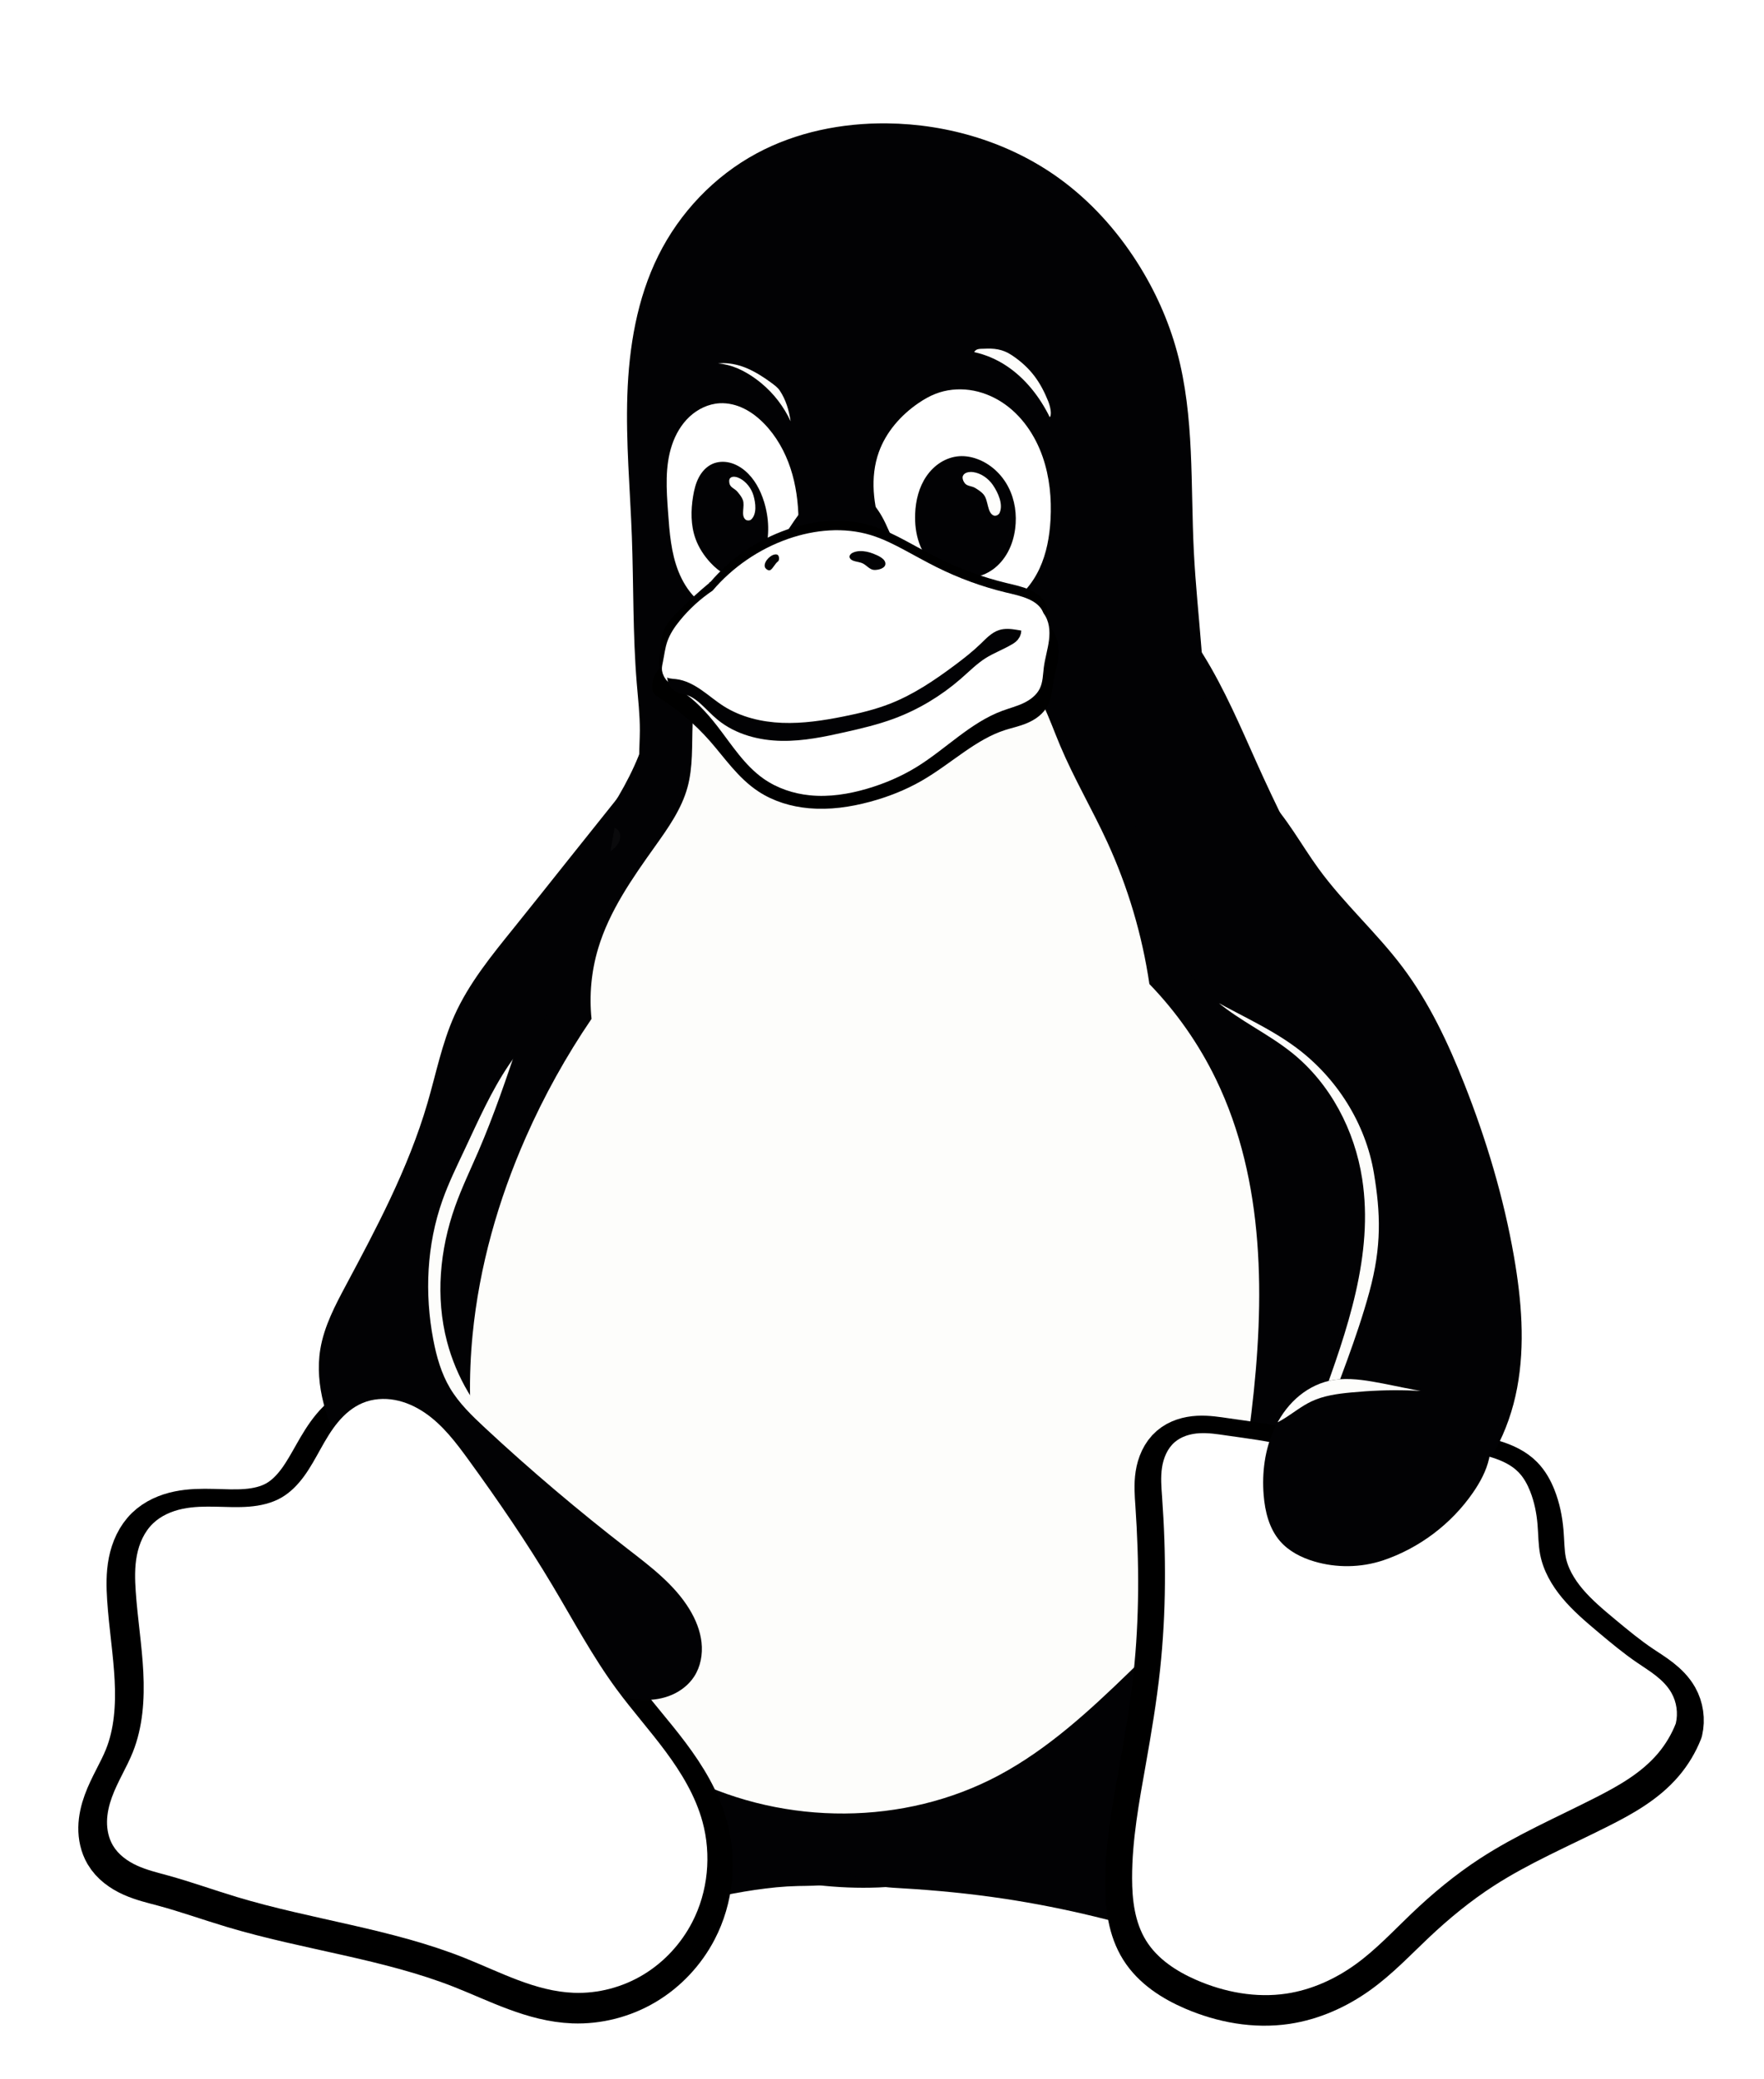 <?xml version="1.0" encoding="UTF-8" standalone="no"?>
<!-- Created with Inkscape (http://www.inkscape.org/) -->

<svg
   xmlns:dc="http://purl.org/dc/elements/1.1/"
   xmlns:cc="http://creativecommons.org/ns#"
   xmlns:rdf="http://www.w3.org/1999/02/22-rdf-syntax-ns#"
   xmlns:svg="http://www.w3.org/2000/svg"
   xmlns="http://www.w3.org/2000/svg"
   xmlns:xlink="http://www.w3.org/1999/xlink"
   xmlns:sodipodi="http://sodipodi.sourceforge.net/DTD/sodipodi-0.dtd"
   xmlns:inkscape="http://www.inkscape.org/namespaces/inkscape"
   width="280"
   height="330"
   id="svg27450"
   version="1.1"
   inkscape:version="0.48+devel r12177 custom"
   sodipodi:docname="tux-bw.svg"
   inkscape:export-filename="./tux-large-bw.png"
   inkscape:export-xdpi="300"
   inkscape:export-ydpi="300">
  <title
     id="title20046">Tux</title>
  <sodipodi:namedview
     id="base"
     pagecolor="#ffffff"
     bordercolor="#666666"
     borderopacity="0.412"
     inkscape:pageopacity="0.0"
     inkscape:pageshadow="2"
     inkscape:zoom="1"
     inkscape:cx="140"
     inkscape:cy="165"
     inkscape:document-units="px"
     inkscape:current-layer="g14884-8"
     showgrid="false"
     inkscape:window-width="1920"
     inkscape:window-height="1021"
     inkscape:window-x="1366"
     inkscape:window-y="27"
     inkscape:window-maximized="1"
     fit-margin-top="0"
     fit-margin-left="0"
     fit-margin-right="0"
     fit-margin-bottom="0"
     showguides="true"
     inkscape:guide-bbox="true"
     inkscape:showpageshadow="false"
     showborder="true" />
  <defs
     id="defs27452">
    <inkscape:path-effect
       effect="spiro"
       id="path-effect2283"
       is_visible="true" />
    <linearGradient
       inkscape:collect="always"
       id="linearGradient14392-7">
      <stop
         style="stop-color:#3e2a06;stop-opacity:1"
         offset="0"
         id="stop14394-8" />
      <stop
         style="stop-color:#ad780a;stop-opacity:1"
         offset="1"
         id="stop14396-6" />
    </linearGradient>
    <linearGradient
       inkscape:collect="always"
       xlink:href="#linearGradient14392-7"
       id="linearGradient14493"
       gradientUnits="userSpaceOnUse"
       gradientTransform="translate(4e-6,9.6185359e-6)"
       x1="442.039"
       y1="371.544"
       x2="490.122"
       y2="293.585" />
    <inkscape:path-effect
       is_visible="true"
       id="path-effect4669-1"
       effect="spiro" />
    <inkscape:path-effect
       effect="spiro"
       id="path-effect14972-2-2"
       is_visible="true" />
    <inkscape:path-effect
       is_visible="true"
       id="path-effect29716-6-1"
       effect="spiro" />
    <clipPath
       clipPathUnits="userSpaceOnUse"
       id="clipPath14822-2-4">
      <path
         sodipodi:nodetypes="aaaasssaccaassc"
         inkscape:connector-curvature="0"
         d="m 386.188,285.328 c -0.405,-1.104 -1.118,-2.082 -1.991,-2.87 -0.872,-0.788 -1.9,-1.392 -2.983,-1.852 -2.165,-0.919 -4.521,-1.261 -6.832,-1.696 -2.179,-0.409 -4.342,-0.906 -6.528,-1.277 -2.271,-0.386 -4.618,-0.632 -6.865,-0.125 -1.966,0.443 -3.784,1.459 -5.272,2.819 -1.487,1.36 -2.649,3.056 -3.485,4.89 -1.472,3.23 -1.935,6.865 -1.654,10.403 0.209,2.633 0.875,5.346 2.609,7.339 1.401,1.611 3.387,2.615 5.434,3.221 3.525,1.043 7.367,0.988 10.86,-0.155 5.767,-1.931 10.876,-5.774 14.33,-10.779 1.139,-1.65 2.112,-3.448 2.553,-5.403 0.336,-1.49 0.348,-3.081 -0.178,-4.515"
         id="path14824-6-5"
         inkscape:original-d="m 386.1875,285.32775 c -0.40516,-1.10369 -1.11845,-2.08156 -1.9907,-2.86987 -0.87226,-0.78832 -1.90049,-1.39229 -2.98278,-1.85155 -2.16459,-0.91852 -4.52053,-1.26149 -6.83152,-1.69556 -2.17919,-0.40931 -4.34179,-0.90631 -6.52782,-1.27734 -2.27136,-0.38551 -4.6179,-0.63213 -6.8653,-0.1253 -1.96583,0.44333 -3.7845,1.45879 -5.27172,2.81864 -1.48723,1.35984 -2.64911,3.0564 -3.48499,4.89007 -1.47218,3.22952 -1.93451,6.86503 -1.65394,10.40316 0.20882,2.63325 0.87532,5.34594 2.60877,7.33912 1.40065,1.61052 3.38733,2.61526 5.43398,3.22092 3.52502,1.04316 7.36663,0.98822 10.86038,-0.1553 5.76689,-1.93113 10.87568,-5.77387 14.33034,-10.77903 1.13861,-1.64963 2.11217,-3.44809 2.5532,-5.4034 0.33597,-1.48955 0.34831,-3.08112 -0.1779,-4.51456"
         style="fill:none;stroke:#ce5c00;stroke-width:1px;stroke-linecap:butt;stroke-linejoin:miter;stroke-opacity:1" />
    </clipPath>
    <filter
       color-interpolation-filters="sRGB"
       inkscape:collect="always"
       id="filter15211-9"
       x="-0.469"
       width="1.939"
       y="-0.274"
       height="1.547">
      <feGaussianBlur
         inkscape:collect="always"
         stdDeviation="0.86"
         id="feGaussianBlur15213-7" />
    </filter>
    <inkscape:path-effect
       effect="spiro"
       id="path-effect14300-7"
       is_visible="true" />
    <clipPath
       clipPathUnits="userSpaceOnUse"
       id="clipPath14489-3">
      <path
         style="fill:url(#linearGradient14493);fill-opacity:1;stroke:none"
         d="m 516.006,331.876 c -0.671,1.719 -1.627,3.327 -2.816,4.738 -2.624,3.115 -6.268,5.17 -9.896,7.02 -6.189,3.154 -12.602,5.922 -18.42,9.717 -3.898,2.542 -7.496,5.527 -10.86,8.742 -2.877,2.75 -5.606,5.687 -8.832,8.018 -3.256,2.351 -7.019,4.054 -10.991,4.65 -4.83,0.725 -9.821,-0.213 -14.299,-2.164 -3.138,-1.367 -6.156,-3.323 -7.963,-6.229 -1.814,-2.918 -2.228,-6.488 -2.233,-9.924 -0.008,-6.077 1.118,-12.09 2.178,-18.073 0.881,-4.972 1.719,-9.955 2.26,-14.975 0.983,-9.131 0.976,-18.353 0.32,-27.513 -0.11,-1.534 -0.238,-3.083 -0.008,-4.604 0.229,-1.521 0.855,-3.037 2.021,-4.04 1.077,-0.927 2.521,-1.336 3.939,-1.415 1.419,-0.079 2.834,0.147 4.24,0.352 3.313,0.484 6.652,0.865 9.889,1.717 2.043,0.537 4.033,1.259 6.072,1.811 3.403,0.92 6.966,1.361 10.467,0.952 3.769,-0.441 7.43,-1.857 11.224,-1.765 1.557,0.038 3.102,0.332 4.586,0.8 1.515,0.478 3.009,1.162 4.123,2.295 0.846,0.861 1.436,1.945 1.879,3.069 0.66,1.674 1.015,3.457 1.167,5.249 0.135,1.588 0.113,3.194 0.414,4.759 0.495,2.575 1.847,4.923 3.528,6.935 1.681,2.012 3.69,3.72 5.696,5.408 1.999,1.681 4.011,3.355 6.167,4.828 1.012,0.692 2.056,1.339 3.017,2.101 0.961,0.761 1.845,1.647 2.445,2.715 0.815,1.449 1.064,3.208 0.683,4.826 l 2e-5,0"
         id="path14491-6"
         inkscape:connector-curvature="0"
         sodipodi:nodetypes="aaaaaaaaaaaaaaaaaaaaaaaacscaa"
         inkscape:original-d="m 516.00562,331.8756 c 0.90859,1.59687 -1.57016,3.38773 -2.81579,4.73826 -2.74207,2.97299 -6.45099,4.90178 -9.89648,7.01985 -5.91373,3.63539 -12.61918,5.90302 -18.41964,9.71654 -3.88318,2.553 -7.32809,5.72221 -10.86016,8.74238 -3.0221,2.58411 -5.48201,5.87643 -8.83247,8.01771 -3.3519,2.1422 -7.0437,4.15414 -10.99061,4.6502 -4.78298,0.60114 -9.87221,-0.25577 -14.29898,-2.16416 -3.0947,-1.33413 -6.16113,-3.38144 -7.96301,-6.22931 -1.81288,-2.86525 -2.06093,-6.5375 -2.23266,-9.92375 -0.30734,-6.06031 1.36252,-12.0605 2.17848,-18.07349 0.67882,-5.00236 1.85312,-9.94325 2.26013,-14.97502 0.73946,-9.14185 -0.7797,-18.40771 0.3199,-27.51327 0.35468,-2.93704 -0.181,-6.65876 2.01238,-8.64398 2.0384,-1.84494 5.43058,-1.1212 8.17929,-1.06253 3.34492,0.0714 6.63224,0.95108 9.88917,1.71656 2.05612,0.48325 3.99816,1.41138 6.0722,1.81081 3.44031,0.66255 6.96573,1.06623 10.46739,0.95192 3.78516,-0.12356 7.43659,-1.79636 11.22363,-1.76474 1.55185,0.013 3.12359,0.28186 4.58649,0.79985 1.48266,0.52499 2.98786,1.20618 4.12281,2.29512 0.86547,0.83038 1.42933,1.95676 1.87872,3.06879 0.67163,1.66196 0.8942,3.4778 1.16703,5.24945 0.24238,1.57389 -0.1531,3.27141 0.41433,4.75933 1.83023,4.79924 5.57666,8.72712 9.22489,12.34277 1.74278,1.93455 4.03041,3.53404 6.16708,4.82839 2.26886,1.37444 4.3675,2.44991 5.46279,4.81597 0.65901,1.48517 -0.54371,3.76097 0.68307,4.82635 z" />
    </clipPath>
    <inkscape:path-effect
       is_visible="true"
       id="path-effect29707-7-6"
       effect="spiro" />
    <inkscape:path-effect
       is_visible="true"
       id="path-effect28851-0"
       effect="spiro" />
    <inkscape:path-effect
       is_visible="true"
       id="path-effect28797-81"
       effect="spiro" />
    <inkscape:path-effect
       is_visible="true"
       id="path-effect28797-8-1"
       effect="spiro" />
    <inkscape:path-effect
       is_visible="true"
       id="path-effect29721-2"
       effect="spiro" />
    <inkscape:path-effect
       is_visible="true"
       id="path-effect28714-5"
       effect="spiro" />
    <inkscape:path-effect
       is_visible="true"
       id="path-effect29678-4-6"
       effect="spiro" />
    <inkscape:path-effect
       is_visible="true"
       id="path-effect29678-1"
       effect="spiro" />
    <inkscape:path-effect
       is_visible="true"
       id="path-effect29672-0"
       effect="spiro" />
    <inkscape:path-effect
       effect="spiro"
       id="path-effect9396"
       is_visible="true" />
    <inkscape:path-effect
       effect="spiro"
       id="path-effect9100"
       is_visible="true" />
    <inkscape:path-effect
       effect="spiro"
       id="path-effect9105"
       is_visible="true" />
    <inkscape:path-effect
       effect="spiro"
       id="path-effect9126"
       is_visible="true" />
    <inkscape:path-effect
       effect="spiro"
       id="path-effect9121"
       is_visible="true" />
    <inkscape:path-effect
       effect="spiro"
       id="path-effect9394"
       is_visible="true" />
    <inkscape:path-effect
       effect="spiro"
       id="path-effect9114"
       is_visible="true" />
    <inkscape:path-effect
       is_visible="true"
       id="path-effect9386"
       effect="spiro" />
    <inkscape:path-effect
       effect="spiro"
       id="path-effect9135"
       is_visible="true" />
    <clipPath
       clipPathUnits="userSpaceOnUse"
       id="clipPath1491">
      <path
         style="fill:none;stroke:#c17d11;stroke-width:1px;stroke-linecap:butt;stroke-linejoin:miter;stroke-opacity:1"
         inkscape:original-d="m 304.84727,225.44951 c 5.05628,5.63479 9.72833,12.47181 10.94319,20.00305 1.91724,11.88535 -4.97006,23.58228 -6.44591,35.53273 -0.57645,4.66766 -2.84839,9.7988 -0.93525,14.08107 1.10334,2.46967 3.76154,4.35176 6.36677,4.92292 5.08221,1.1142 11.95719,2.41291 15.20182,-3.54776 6.07775,-11.16533 10.5961,-26.78641 9.45943,-38.64224 -0.906,-9.44981 -3.86858,-18.61978 -7.74003,-27.40773 -2.817,-6.39442 -6.14704,-12.5833 -9.61753,-18.52016 -3.44146,-5.88721 -8.20051,-10.94245 -13.10336,-15.63502 -6.34842,-6.07614 -12.40311,-17.98386 -20.89399,-15.99204 -5.48499,1.28669 -7.45029,9.57719 -7.69578,15.30218 -0.17245,4.02188 2.46425,7.71677 4.46569,11.18873 2.26238,3.92465 5.10447,7.56255 8.38442,10.65407 C 296.67409,220.62919 301.68784,221.92858 304.84727,225.44951 Z"
         id="path1493"
         d="m 304.847,225.45 c 6.016,4.923 9.777,12.317 10.943,20.003 1.825,12.031 -2.346,24.075 -6.446,35.533 -0.817,2.285 -1.64,4.59 -1.965,6.995 -0.325,2.405 -0.119,4.948 1.029,7.086 1.303,2.425 3.732,4.125 6.367,4.923 2.589,0.784 5.394,0.761 8.015,0.092 2.621,-0.669 5.061,-1.968 7.187,-3.64 5.48,-4.31 8.758,-10.986 10.01,-17.844 1.252,-6.858 0.639,-13.929 -0.551,-20.798 -1.623,-9.369 -4.309,-18.54 -7.74,-27.408 -2.518,-6.507 -5.468,-12.911 -9.618,-18.52 -4.046,-5.469 -9.162,-10.09 -13.103,-15.635 -2.732,-3.844 -4.9,-8.131 -8.192,-11.508 -1.646,-1.689 -3.577,-3.135 -5.77,-4.001 -2.193,-0.866 -4.664,-1.124 -6.933,-0.482 -1.505,0.426 -2.892,1.237 -4.038,2.301 -1.146,1.064 -2.053,2.376 -2.693,3.803 -1.28,2.853 -1.477,6.112 -0.965,9.198 0.661,3.983 2.444,7.693 4.466,11.189 2.274,3.932 4.918,7.719 8.384,10.654 3.599,3.047 7.962,5.074 11.611,8.06"
         inkscape:connector-curvature="0"
         sodipodi:nodetypes="aaaaassssaaaaaa" />
    </clipPath>
    <inkscape:path-effect
       effect="spiro"
       id="path-effect14972-2-2-6"
       is_visible="true" />
  </defs>
  <g
     transform="translate(160,-57.362)"
     id="layer1"
     inkscape:groupmode="layer"
     inkscape:label="Layer 1">
    <path
       sodipodi:nodetypes="aaaaaaaaaaaaaaaa"
       inkscape:connector-curvature="0"
       d="m 40.524,180.734 c 3.256,7.091 6.891,14.003 10.121,21.106 6.216,13.669 10.937,28.103 12.898,42.991 1.962,14.888 1.105,30.258 -3.554,44.533 -5.258,16.113 -15.239,30.448 -27.47,42.181 -14.468,13.88 -33.04,24.581 -53.074,25.37 -13.054,0.514 -26.05,-3.218 -37.611,-9.303 -9.715,-5.113 -18.584,-11.927 -25.66,-20.321 -7.077,-8.394 -12.33,-18.387 -14.763,-29.093 -2.996,-13.183 -1.641,-27.178 2.894,-39.914 3.243,-9.108 8.05,-17.588 11.472,-26.63 3.74,-9.881 5.828,-20.43 10.783,-29.761 4.491,-8.459 11.226,-15.686 14.804,-24.57 2.137,-5.306 3.064,-11.005 4.444,-16.557 1.38,-5.551 3.312,-11.144 7.07,-15.457 4.529,-5.197 11.343,-8.014 18.191,-8.805 6.848,-0.79 13.778,0.277 20.498,1.809 5.351,1.219 10.635,2.735 15.805,4.574 4.413,1.57 8.786,3.398 12.602,6.114 5.199,3.7 9.16,8.911 12.315,14.458 C 35.445,169.007 37.861,174.935 40.524,180.734 Z"
       id="path29670-2"
       inkscape:original-d="m 40.523915,180.7341 c 3.81516,6.80607 7.98928,13.60047 10.12118,21.106 8.01683,28.22391 16.18873,58.9928 9.34454,87.52376 -3.91404,16.31621 -14.85206,31.12082 -27.46966,42.18132 -14.74526,12.92561 -33.56645,23.37901 -53.07364,25.37 -12.84802,1.31132 -26.69494,-2.40121 -37.610838,-9.30298 -17.986854,-11.3725 -33.999772,-29.12557 -40.423532,-49.4134 -4.026725,-12.71739 -0.27151,-26.95553 2.89379,-39.91421 2.29344,-9.38928 7.91221,-17.64415 11.47203,-26.63004 3.886182,-9.80972 6.241682,-20.23698 10.783122,-29.76107 4.11546,-8.63075 10.69895,-15.93423 14.80419,-24.56984 4.86887,-10.24194 2.85632,-24.6886 11.51361,-32.01352 10.004808,-8.46505 25.600778,-7.66957 38.688928,-6.99612 5.47743,0.28184 10.68539,2.60779 15.8054,4.57428 4.35849,1.67401 9.10391,3.02155 12.60195,6.11386 C 29.416275,157.34837 34.362165,169.74182 40.523915,180.7341 Z"
       inkscape:path-effect="#path-effect29672-0"
       style="fill:#020204;fill-opacity:1;stroke:none" />
    <path
       sodipodi:nodetypes="zzzzzzzzzzzzzzzcssz"
       inkscape:connector-curvature="0"
       d="m -58.927,165.8 c -0.644,-7.751 -0.49,-15.543 -0.779,-23.315 -0.278,-7.473 -0.966,-14.942 -0.715,-22.416 0.256,-7.611 1.53,-15.309 4.914,-22.131 3.385,-6.825 8.879,-12.608 15.585,-16.222 6.31,-3.401 13.566,-4.853 20.734,-4.775 9.719,0.106 19.464,3.042 27.334,8.744 4.933,3.574 9.085,8.178 12.358,13.316 2.793,4.385 4.963,9.174 6.325,14.191 2.793,10.29 2.131,21.148 2.674,31.796 0.515,10.092 2.131,20.16 1.581,30.25 -0.119,2.191 -0.356,4.434 -1.333,6.399 -0.952,1.915 -2.568,3.455 -4.425,4.517 -1.857,1.061 -3.947,1.666 -6.061,1.992 -4.227,0.652 -8.549,0.222 -12.808,0.617 -6.18,0.573 -12.075,2.865 -18.208,3.814 -7.31,1.13 -14.757,0.329 -22.148,0.034 -2.96,-0.118 -5.929,-0.155 -8.868,-0.524 -2.939,-0.368 -5.87,-1.081 -8.484,-2.474 -1.611,-0.858 -3.093,-1.975 -4.295,-3.349 -1.202,-1.374 -2.119,-3.009 -2.577,-4.777 -0.687,-2.653 -0.325,-5.446 -0.315,-8.187 C -58.429,170.794 -58.719,168.297 -58.927,165.8 Z"
       id="path28712-2"
       inkscape:original-d="m -58.927093,165.79951 c -0.23874,-1.95114 -0.33098,-16.56748 -0.7792,-23.31507 -0.44822,-6.74759 -1.76054,-14.36597 -0.71488,-22.41592 1.04566,-8.04995 0.0202,-15.49081 4.91386,-22.13118 4.89365,-6.64038 10.00464,-13.918393 15.585408,-16.222143 5.58077,-2.30375 13.76237,-5.136042 20.73397,-4.774941 6.9716,0.361101 20.71872,4.836184 27.3343,8.744136 6.61558,3.907948 8.43934,7.041748 12.35777,13.315908 3.91843,6.27416 4.49106,4.95343 6.32522,14.19138 1.83416,9.23795 1.3417,23.63449 2.67383,31.79633 1.33213,8.16184 1.48408,25.53013 1.58126,30.25019 0.0972,4.72006 3.07989,1.70599 -1.33303,6.39902 -4.41292,4.69303 -16.29873,5.9193 -23.29303,7.12535 -6.9943,1.20605 -9.85748,4.18037 -18.20845,3.81352 -8.35097,-0.36685 -15.11868,1.16314 -22.14788,0.0336 -7.0292,-1.12957 -13.384328,1.0334 -17.352208,-2.99749 -1.99863,-2.03037 -14.797502,9.88021 -6.87229,-8.12557 1.43517,-3.26065 0.118512,-5.40684 -0.315229,-8.18661 C -58.871413,170.52024 -58.688353,167.75065 -58.927093,165.79951 Z"
       inkscape:path-effect="#path-effect28714-5"
       style="fill:#020204;fill-opacity:1;stroke:none" />
    <path
       sodipodi:nodetypes="aaaaaaaaaaaa"
       inkscape:connector-curvature="0"
       d="m -16.965,357.039 c 5.501,0.32 10.991,0.854 16.439,1.677 4.792,0.724 9.55,1.67 14.26,2.812 7.377,1.788 14.728,4.068 22.316,4.284 1.997,0.057 4.01,-0.032 5.961,-0.466 1.95,-0.434 3.842,-1.225 5.405,-2.471 2.329,-1.857 3.81,-4.658 4.357,-7.587 0.547,-2.929 0.208,-5.976 -0.649,-8.829 -1.715,-5.706 -5.39,-10.575 -8.437,-15.696 -1.745,-2.932 -3.3,-5.98 -5.189,-8.821 -1.89,-2.841 -4.151,-5.501 -7.019,-7.35 -3.968,-2.558 -8.888,-3.392 -13.585,-2.924 -4.697,0.468 -9.2,2.165 -13.392,4.336 -5.876,3.042 -11.407,7.22 -14.611,13.009 -1.115,2.015 -1.925,4.181 -2.872,6.28 -0.947,2.099 -2.056,4.166 -3.66,5.818 -1.789,1.842 -4.112,3.084 -5.963,4.863 -0.925,0.89 -1.735,1.925 -2.21,3.118 -0.474,1.193 -0.592,2.556 -0.159,3.765 0.297,0.829 0.841,1.558 1.511,2.13 0.67,0.571 1.462,0.989 2.293,1.28 C -20.51,356.851 -18.722,356.937 -16.965,357.039 Z"
       id="path29676-3"
       inkscape:original-d="m -16.964615,357.03896 c 5.31141,1.45915 10.99141,0.86408 16.43925,1.67728 4.79165,0.71525 9.50413,1.88631 14.25969,2.81161 7.43501,1.44665 14.74518,4.52367 22.31583,4.28409 3.91094,-0.12377 9.20178,0.32283 11.36517,-2.93761 5.98186,-9.01526 -0.551,-22.13144 -4.72871,-32.11164 -2.60789,-6.23005 -6.08594,-13.31892 -12.2082,-16.17069 -8.16275,-3.80224 -18.64853,-2.01042 -26.97766,1.41204 -6.03181,2.47849 -10.56582,7.89452 -14.61149,13.00903 -2.84323,3.5944 -4.11374,8.20521 -6.53274,12.09779 -2.53371,4.07718 -9.56405,7.10679 -8.33155,11.74619 C -25.124865,356.05724 -20.157515,356.16181 -16.964615,357.03896 Z"
       inkscape:path-effect="#path-effect29678-1"
       style="fill:#020204;fill-opacity:1;stroke:none" />
    <path
       sodipodi:nodetypes="aaaaaaaaaaaa"
       inkscape:connector-curvature="0"
       d="m -33.313,356.685 c -4.584,0.106 -9.12,0.926 -13.61,1.854 -4.292,0.887 -8.564,1.875 -12.804,2.988 -7.154,1.878 -14.317,4.127 -21.712,4.284 -1.946,0.041 -3.906,-0.065 -5.803,-0.504 -1.896,-0.439 -3.733,-1.22 -5.255,-2.434 -2.325,-1.854 -3.803,-4.649 -4.35,-7.572 -0.548,-2.923 -0.213,-5.964 0.635,-8.814 1.697,-5.7 5.336,-10.579 8.316,-15.726 1.693,-2.925 3.187,-5.966 5.018,-8.807 1.831,-2.84 4.036,-5.507 6.86,-7.364 3.848,-2.531 8.647,-3.387 13.23,-2.936 4.584,0.452 8.975,2.14 13.017,4.348 5.706,3.117 10.917,7.406 14.216,13.009 2.315,3.931 3.651,8.425 6.356,12.098 1.457,1.978 3.289,3.686 4.501,5.823 0.606,1.068 1.05,2.245 1.153,3.469 0.104,1.224 -0.151,2.498 -0.84,3.515 -0.455,0.673 -1.087,1.217 -1.793,1.618 -0.706,0.402 -1.485,0.665 -2.28,0.831 C -30.048,356.699 -31.689,356.648 -33.313,356.685 Z"
       id="path29676-7-1"
       inkscape:original-d="m -33.313285,356.6854 c -4.47031,0.99017 -9.10753,1.0238 -13.610282,1.85407 -4.309938,0.79472 -8.519237,2.06598 -12.803666,2.98838 -7.211653,1.5526 -14.339038,4.52326 -21.71205,4.28409 -3.811742,-0.12365 -8.953592,0.24319 -11.057672,-2.93761 -5.96574,-9.01859 0.51057,-22.10189 4.60077,-32.11164 2.52985,-6.19116 5.831856,-13.31131 11.877892,-16.17069 7.920757,-3.746 18.168716,-1.97914 26.24775,1.41204 5.922736,2.48608 10.294528,7.92178 14.216168,13.00903 2.78113,3.60775 4.49162,7.94151 6.35599,12.09779 1.86656,4.16115 6.81989,8.71087 4.81434,12.80684 C -25.754375,356.71634 -30.270905,356.01152 -33.313285,356.6854 Z"
       inkscape:path-effect="#path-effect29678-4-6"
       style="fill:#020204;fill-opacity:1;stroke:none" />
    <path
       sodipodi:nodetypes="zssacaaaaaaaaaacsszzz"
       inkscape:connector-curvature="0"
       inkscape:original-d="m -47.295823,162.81433 c -4.91706,4.90258 -2.49185,14.09046 -3.57676,19.50419 -0.92511,4.61628 -3.47916,5.06947 -5.15761,9.37795 -2.60645,6.69062 -7.19429,10.29768 -9.02706,16.20217 -1.10811,3.56993 -1.04841,11.16474 -1.04841,11.16474 0,0 -7.73353,12.14529 -10.4229,18.78069 -4.06445,10.02809 -7.802842,20.54024 -8.454552,31.34105 -0.79301,13.14259 0.7101,26.88279 5.627472,39.09655 3.56234,8.84812 9.82005,16.62521 16.68566,23.2466 3.51109,3.3862 7.51286,6.71034 12.1895,8.09709 15.651498,4.64107 33.578538,4.95299 48.972958,-0.48031 8.32552,-2.9384 14.37103,-10.35083 20.78084,-16.42232 3.86495,-3.66095 7.97806,-7.32358 10.56653,-11.97551 4.94842,-8.89317 7.85743,-19.10137 8.80544,-29.23436 1.64987,-17.6351 0.5844,-36.2488 -5.62137,-52.83816 -2.15724,-5.7668 -5.89812,-6.8616 -10.58065,-15.14052 0,0 -3.4629,-15.40009 -6.69212,-22.54215 -2.29859,-5.08378 -4.87111,-10.24883 -7.47079,-15.29085 -2.11783,-4.10746 -0.95591,-8.14744 -6.61792,-12.1824 -5.66201,-4.03496 -19.19255,-4.63379 -27.47299,-4.57888 C -34.090985,158.9948 -42.378755,157.91176 -47.295823,162.81433 Z"
       inkscape:path-effect="#path-effect29721-2"
       id="path29719-5"
       d="m -47.296,162.814 c -1.046,1.311 -1.728,2.887 -2.139,4.514 -0.412,1.626 -0.562,3.308 -0.627,4.984 -0.128,3.353 0.076,6.77 -0.811,10.006 -0.949,3.459 -3.076,6.456 -5.158,9.378 -3.605,5.059 -7.249,10.25 -9.027,16.202 -1.077,3.605 -1.436,7.423 -1.048,11.165 -4.035,5.926 -7.529,12.221 -10.423,18.781 -4.386,9.942 -7.396,20.526 -8.455,31.341 -1.296,13.242 0.398,26.862 5.627,39.097 3.781,8.846 9.418,16.944 16.686,23.247 3.695,3.205 7.8,5.939 12.19,8.097 15.213,7.477 34.013,7.491 48.973,-0.48 7.818,-4.166 14.418,-10.258 20.781,-16.422 3.832,-3.712 7.644,-7.512 10.567,-11.976 5.627,-8.592 7.587,-19.036 8.805,-29.234 2.13,-17.833 2.198,-36.67 -5.621,-52.838 -2.692,-5.566 -6.279,-10.699 -10.581,-15.141 -1.145,-7.781 -3.406,-15.397 -6.692,-22.542 -2.37,-5.155 -5.268,-10.062 -7.471,-15.291 -0.904,-2.147 -1.69,-4.345 -2.693,-6.447 -1.004,-2.102 -2.241,-4.125 -3.924,-5.735 -1.723,-1.649 -3.871,-2.818 -6.136,-3.566 -2.265,-0.748 -4.649,-1.087 -7.031,-1.207 -4.765,-0.24 -9.539,0.383 -14.306,0.194 -3.795,-0.151 -7.578,-0.816 -11.369,-0.592 -1.896,0.112 -3.791,0.451 -5.55,1.165 C -44.489,160.227 -46.111,161.33 -47.296,162.814 Z"
       style="fill:#fdfdfb;fill-opacity:1;stroke:none" />
    <path
       style="fill:#020204;fill-opacity:1;stroke:#000000;stroke-width:8;stroke-linecap:round;stroke-linejoin:round;stroke-miterlimit:4;stroke-opacity:1;stroke-dasharray:none"
       d="m -102.743,281.279 c 1.604,-0.665 3.408,-0.788 5.117,-0.479 1.709,0.31 3.325,1.041 4.767,2.009 2.883,1.937 5.032,4.764 7.089,7.562 4.705,6.4 9.226,12.941 13.327,19.743 3.326,5.516 6.383,11.214 10.228,16.382 2.51,3.374 5.341,6.501 7.863,9.866 2.522,3.366 4.758,7.027 5.875,11.082 1.446,5.254 0.88,11.051 -1.637,15.884 -1.783,3.424 -4.522,6.35 -7.84,8.324 -3.318,1.974 -7.208,2.984 -11.066,2.836 -6.145,-0.235 -11.769,-3.274 -17.492,-5.525 -11.665,-4.588 -24.313,-6.019 -36.322,-9.61 -3.69,-1.103 -7.319,-2.41 -11.038,-3.411 -1.651,-0.444 -3.328,-0.831 -4.889,-1.529 -1.561,-0.698 -3.021,-1.744 -3.886,-3.218 -0.663,-1.131 -0.942,-2.462 -0.921,-3.772 0.021,-1.311 0.331,-2.604 0.78,-3.835 0.899,-2.462 2.348,-4.69 3.324,-7.122 1.593,-3.97 1.875,-8.352 1.657,-12.624 -0.217,-4.272 -0.911,-8.508 -1.192,-12.776 -0.126,-1.907 -0.167,-3.838 0.203,-5.713 0.37,-1.875 1.181,-3.706 2.557,-5.032 1.281,-1.235 2.982,-1.967 4.725,-2.329 1.742,-0.362 3.537,-0.375 5.316,-0.331 1.779,0.044 3.561,0.144 5.335,0.004 1.774,-0.14 3.556,-0.532 5.104,-1.409 1.463,-0.829 2.664,-2.062 3.662,-3.415 0.998,-1.353 1.808,-2.833 2.638,-4.296 0.83,-1.462 1.687,-2.92 2.766,-4.209 C -105.615,283.046 -104.296,281.922 -102.743,281.279 Z"
       id="path8633"
       inkscape:connector-curvature="0"
       sodipodi:nodetypes="ssssssssssssssss"
       inkscape:path-effect="#path-effect9135"
       inkscape:original-d="m -102.74264,281.27901 c 6.364386,-1.35258 12.072376,4.85201 16.971996,9.09272 6.4658,5.59635 -8.60113,25.90362 13.32749,19.74347 5.89737,-1.65665 6.93829,11.26283 10.22756,16.38181 4.125274,6.41998 11.658014,13.62344 13.737464,20.94769 1.59371,5.6134 1.35177,10.85883 -1.6368,15.88397 -3.59352,6.04229 -11.864254,10.38414 -18.905974,11.16065 -5.76631,0.63588 -11.95232,-3.81848 -17.49206,-5.52503 -12.39299,-3.81774 -23.927776,-5.79556 -36.321806,-9.60993 -2.51652,-0.77452 -8.33529,-2.62663 -11.03831,-3.41149 -4.53856,-1.31786 -6.50589,-0.98841 -8.77486,-4.74752 -2.69924,-4.47203 0.68476,-9.6846 3.18353,-14.73003 4.09533,-8.26928 1.92387,-17.74884 0.46491,-25.40011 -0.9281,-4.86726 -0.66483,-7.89272 2.75961,-10.74464 5.02592,-4.18564 14.62091,-1.52521 20.47967,-4.06541 C -109.90144,293.71503 -109.055,282.62058 -102.74264,281.27901 Z" />
    <path
       inkscape:connector-curvature="0"
       d="m 106.271,331.915 c -0.679,1.713 -1.64,3.314 -2.833,4.718 -2.645,3.112 -6.311,5.153 -9.958,6.989 -6.228,3.137 -12.676,5.891 -18.535,9.674 -3.918,2.53 -7.539,5.501 -10.928,8.705 -2.896,2.738 -5.645,5.665 -8.888,7.983 -3.282,2.346 -7.069,4.038 -11.059,4.63 -4.859,0.721 -9.876,-0.213 -14.388,-2.155 -3.151,-1.356 -6.191,-3.296 -8.013,-6.202 -1.818,-2.9 -2.239,-6.458 -2.247,-9.881 -0.013,-6.052 1.123,-12.039 2.192,-17.995 0.888,-4.95 1.734,-9.911 2.274,-14.91 0.982,-9.091 0.95,-18.272 0.322,-27.394 -0.105,-1.528 -0.227,-3.071 0.006,-4.585 0.233,-1.514 0.858,-3.022 2.019,-4.021 1.083,-0.933 2.537,-1.343 3.965,-1.419 1.427,-0.076 2.851,0.153 4.266,0.361 3.332,0.489 6.692,0.862 9.951,1.709 2.055,0.534 4.059,1.254 6.11,1.803 3.425,0.917 7.01,1.356 10.533,0.948 3.792,-0.439 7.477,-1.849 11.294,-1.757 1.566,0.038 3.12,0.331 4.615,0.796 1.523,0.474 3.025,1.153 4.149,2.285 0.849,0.856 1.444,1.935 1.89,3.056 0.664,1.665 1.021,3.441 1.174,5.227 0.136,1.581 0.115,3.181 0.417,4.739 0.499,2.573 1.863,4.916 3.555,6.917 1.692,2.002 3.712,3.696 5.727,5.372 2.013,1.674 4.036,3.343 6.206,4.807 1.018,0.687 2.068,1.329 3.035,2.086 0.967,0.757 1.857,1.64 2.462,2.709 0.815,1.442 1.066,3.193 0.687,4.805 L 106.271,331.915 Z"
       id="path14296-0-7"
       inkscape:original-d="m 106.27098,331.91532 c 0.91426,1.58994 -1.57995,3.37303 -2.83335,4.71772 -2.75917,2.96012 -6.49123,4.88057 -9.95821,6.98944 -5.95062,3.61966 -12.6979,5.87745 -18.53454,9.67446 -3.9074,2.54194 -7.3738,5.69742 -10.9279,8.70453 -3.04095,2.57293 -5.5162,5.851 -8.88756,7.98303 -3.37281,2.13289 -7.08764,4.1361 -11.05917,4.63003 -4.81281,0.59854 -9.93379,-0.25465 -14.38817,-2.1548 -3.11401,-1.32832 -6.19956,-3.36682 -8.01268,-6.2023 -1.82419,-2.85284 -2.07379,-6.50921 -2.24659,-9.88081 -0.30925,-6.03408 1.37102,-12.00824 2.19207,-17.99521 0.68306,-4.9807 1.86468,-9.90017 2.27423,-14.91018 0.74407,-9.10225 -0.78457,-18.32802 0.32189,-27.39411 0.3569,-2.92436 -0.18213,-6.62994 2.02494,-8.60658 2.05111,-1.83693 5.46445,-1.11636 8.2303,-1.05793 3.36579,0.0712 6.67362,0.94697 9.95086,1.70911 2.06894,0.48117 4.0231,1.4053 6.11008,1.80302 3.46177,0.65964 7.00918,1.06159 10.53268,0.94777 3.80877,-0.12304 7.48297,-1.78858 11.29364,-1.75709 1.56153,0.0131 3.14307,0.28066 4.6151,0.79636 1.49191,0.52275 3.00649,1.201 4.14852,2.28519 0.87087,0.82679 1.43825,1.94832 1.89044,3.05553 0.67582,1.65477 0.89978,3.46271 1.17431,5.22669 0.24389,1.5671 -0.15405,3.25729 0.41691,4.73876 1.84165,4.77845 5.61145,8.68928 9.28244,12.28933 1.75365,1.92616 4.05555,3.51871 6.20555,4.80745 2.28301,1.36852 4.39474,2.43932 5.49686,4.79513 C 106.24675,328.58858 105.03653,330.85453 106.27096,331.91532 Z"
       inkscape:path-effect="#path-effect9386"
       style="fill:#020204;fill-opacity:1;stroke:#000000;stroke-width:8;stroke-linecap:round;stroke-linejoin:round;stroke-miterlimit:4;stroke-opacity:1;stroke-dasharray:none" />
    <path
       sodipodi:nodetypes="zzzzzzz"
       inkscape:connector-curvature="0"
       inkscape:original-d="m -45.767713,121.36218 c -3.79199,4.78949 -8.5176,11.69104 -8.19273,17.25 0.32487,5.55896 3.86025,13.93486 8.37542,16 4.515168,2.06514 5.754358,0.0125 8.329018,-2.5 2.57466,-2.51247 3.85871,-7.34762 4.00585,-12.25 0.14713,-4.90238 -3.03534,-11.91949 -5.43855,-15.25 C -41.091915,121.28167 -41.975725,116.57269 -45.767713,121.36218 Z"
       inkscape:path-effect="#path-effect28797-8-1"
       id="path28795-9-5"
       d="m -45.768,121.362 c -1.781,0.097 -3.485,0.919 -4.788,2.137 -1.303,1.218 -2.221,2.812 -2.786,4.504 -1.13,3.384 -0.875,7.052 -0.619,10.61 0.233,3.222 0.47,6.505 1.677,9.502 0.603,1.498 1.45,2.91 2.58,4.064 1.13,1.154 2.552,2.042 4.118,2.434 1.469,0.368 3.038,0.292 4.483,-0.162 1.445,-0.454 2.764,-1.279 3.846,-2.338 1.579,-1.545 2.643,-3.566 3.253,-5.689 0.61,-2.123 0.784,-4.352 0.752,-6.561 -0.04,-2.764 -0.401,-5.539 -1.266,-8.164 -0.865,-2.626 -2.246,-5.103 -4.173,-7.086 -0.933,-0.96 -1.998,-1.805 -3.199,-2.397 C -43.088,121.622 -44.431,121.289 -45.768,121.362 Z"
       style="fill:#ffffff;fill-opacity:1;stroke:none" />
    <path
       sodipodi:nodetypes="aaaaaaaa"
       inkscape:connector-curvature="0"
       inkscape:original-d="m -14.250155,121.36218 c -2.54738,2.12715 -5.20812,4.59907 -6.25,7.75 -1.30914,3.95917 -1.63336,8.91703 0.5,12.5 3.91901,6.58194 12.38353,13.85135 19.75,11.75 4.87452,-1.3905 6.10748,-8.51023 7,-13.5 0.59149,-3.30679 0.59578,-7.19325 -1.25,-10 -3.61233,-5.49303 -10.4265,-9.89357 -17,-10 C -12.544185,119.84528 -13.448675,120.69292 -14.250155,121.36218 Z"
       inkscape:path-effect="#path-effect28797-81"
       id="path28795-3"
       d="m -14.25,121.362 c -2.78,1.91 -5.111,4.575 -6.25,7.75 -1.436,4.002 -0.886,8.481 0.5,12.5 1.419,4.117 3.794,8.041 7.379,10.512 1.793,1.236 3.868,2.083 6.03,2.339 2.162,0.256 4.409,-0.095 6.34,-1.101 2.353,-1.226 4.148,-3.373 5.262,-5.781 1.114,-2.408 1.589,-5.07 1.738,-7.719 0.19,-3.375 -0.14,-6.806 -1.25,-10 -1.205,-3.469 -3.39,-6.671 -6.473,-8.667 -1.541,-0.998 -3.292,-1.684 -5.111,-1.935 -1.819,-0.252 -3.705,-0.063 -5.416,0.602 C -12.476,120.241 -13.388,120.77 -14.25,121.362 Z"
       style="fill:#ffffff;fill-opacity:1;stroke:none" />
    <path
       sodipodi:nodetypes="zzzzzzzz"
       inkscape:connector-curvature="0"
       inkscape:original-d="m -37.399535,144.86218 c 2.36858,-2.71553 5.49188,-12.81068 11.47234,-10 5.98046,2.81068 5.18243,3.47651 6.45272,5.5 1.27028,2.02349 0.98505,2.86855 1.97912,3.75 0.99407,0.88145 7.78165,4.54964 6.08048,6.5 -1.70117,1.95036 -7.94588,4.73939 -14.76286,5.63406 -6.81697,0.89467 -15.96709,-1.59131 -15.92049,-4.13406 C -42.051625,149.56943 -39.768105,147.57771 -37.399535,144.86218 Z"
       inkscape:path-effect="#path-effect28851-0"
       id="path28849-2"
       d="m -37.4,144.862 c 1.767,-1.987 2.976,-4.411 4.674,-6.457 0.849,-1.023 1.828,-1.955 2.982,-2.617 1.153,-0.661 2.492,-1.041 3.817,-0.926 1.474,0.128 2.855,0.862 3.934,1.875 1.08,1.012 1.88,2.29 2.519,3.625 0.612,1.278 1.098,2.64 1.979,3.75 0.94,1.184 2.26,1.992 3.451,2.923 0.596,0.465 1.167,0.969 1.638,1.56 0.471,0.591 0.84,1.276 0.991,2.017 0.154,0.752 0.077,1.545 -0.185,2.267 -0.262,0.721 -0.707,1.372 -1.26,1.904 -1.106,1.065 -2.614,1.64 -4.134,1.855 -3.04,0.43 -6.115,-0.476 -9.184,-0.391 -3.107,0.085 -6.142,1.184 -9.248,1.07 -1.553,-0.057 -3.128,-0.436 -4.404,-1.323 -0.638,-0.443 -1.194,-1.011 -1.596,-1.676 -0.402,-0.665 -0.647,-1.429 -0.673,-2.206 -0.025,-0.741 0.148,-1.481 0.444,-2.161 0.296,-0.68 0.713,-1.302 1.182,-1.876 C -39.533,146.929 -38.385,145.97 -37.4,144.862 Z"
       style="fill:#020204;fill-opacity:1;stroke:none" />
    <path
       sodipodi:nodetypes="aaaaassssaaaaaa"
       inkscape:connector-curvature="0"
       d="m 45.101,224.45 c 6.085,4.895 9.946,12.286 11.141,20.003 0.932,6.019 0.326,12.195 -1.031,18.132 -1.357,5.937 -3.452,11.676 -5.532,17.401 -0.829,2.283 -1.662,4.587 -1.992,6.993 -0.33,2.406 -0.121,4.954 1.04,7.088 1.33,2.446 3.813,4.13 6.482,4.923 2.635,0.783 5.481,0.766 8.148,0.102 2.667,-0.665 5.157,-1.963 7.328,-3.649 5.516,-4.283 8.844,-10.949 10.132,-17.812 1.288,-6.863 0.696,-13.95 -0.501,-20.83 -1.633,-9.381 -4.382,-18.551 -7.88,-27.408 -2.573,-6.515 -5.584,-12.92 -9.791,-18.52 -4.117,-5.48 -9.307,-10.093 -13.34,-15.635 -2.803,-3.851 -5.048,-8.149 -8.406,-11.526 -1.679,-1.688 -3.64,-3.132 -5.86,-3.995 -2.22,-0.862 -4.713,-1.116 -7.005,-0.471 -3.021,0.85 -5.49,3.231 -6.803,6.082 -1.313,2.851 -1.543,6.123 -1.032,9.22 0.659,3.995 2.486,7.703 4.546,11.189 2.327,3.937 5.022,7.727 8.536,10.654 C 36.948,219.444 41.383,221.458 45.101,224.45 Z"
       id="path29705-5-0"
       inkscape:original-d="m 45.101345,224.44951 c 5.14766,5.63479 9.90415,12.47181 11.14096,20.00305 1.95189,11.88535 -5.05988,23.58228 -6.56241,35.53274 -0.58686,4.66766 -2.89986,9.7988 -0.95215,14.08107 1.12328,2.46967 3.82952,4.35176 6.48184,4.92292 5.17406,1.1142 12.17329,2.41291 15.47656,-3.54776 6.1876,-11.16533 10.78761,-26.78642 9.63039,-38.64225 -0.92237,-9.44981 -3.93849,-18.61978 -7.87991,-27.40773 -2.86791,-6.39442 -6.25814,-12.5833 -9.79135,-18.52016 -3.50366,-5.88721 -8.34872,-10.94245 -13.34018,-15.63502 -6.46315,-6.07614 -12.62727,-17.98386 -21.27161,-15.99204 -5.58412,1.28669 -7.58494,9.57719 -7.83486,15.30218 -0.17557,4.02188 2.50878,7.71677 4.54639,11.18873 2.30327,3.92465 5.19673,7.56255 8.53596,10.65407 C 36.780445,219.62919 41.884805,220.92858 45.101345,224.44951 Z"
       inkscape:path-effect="#path-effect29707-7-6"
       style="fill:#020204;fill-opacity:1;stroke:none" />
    <path
       style="fill:#ffffff;fill-opacity:1;stroke:none"
       d="m 516.006,331.876 c -0.671,1.719 -1.627,3.327 -2.816,4.738 -2.624,3.115 -6.268,5.17 -9.896,7.02 -6.189,3.154 -12.602,5.922 -18.42,9.717 -3.898,2.542 -7.496,5.527 -10.86,8.742 -2.877,2.75 -5.606,5.687 -8.832,8.018 -3.256,2.351 -7.019,4.054 -10.991,4.65 -4.83,0.725 -9.821,-0.213 -14.299,-2.164 -3.138,-1.367 -6.156,-3.323 -7.963,-6.229 -1.814,-2.918 -2.228,-6.488 -2.233,-9.924 -0.008,-6.077 1.118,-12.09 2.178,-18.073 0.881,-4.972 1.719,-9.955 2.26,-14.975 0.983,-9.131 0.976,-18.353 0.32,-27.513 -0.11,-1.534 -0.238,-3.083 -0.008,-4.604 0.229,-1.521 0.855,-3.037 2.021,-4.04 1.077,-0.927 2.521,-1.336 3.939,-1.415 1.419,-0.079 2.834,0.147 4.24,0.352 3.313,0.484 6.652,0.865 9.889,1.717 2.043,0.537 4.033,1.259 6.072,1.811 3.403,0.92 6.966,1.361 10.467,0.952 3.769,-0.441 7.43,-1.857 11.224,-1.765 1.557,0.038 3.102,0.332 4.586,0.8 1.515,0.478 3.009,1.162 4.123,2.295 0.846,0.861 1.436,1.945 1.879,3.069 0.66,1.674 1.015,3.457 1.167,5.249 0.135,1.588 0.113,3.194 0.414,4.759 0.495,2.575 1.847,4.923 3.528,6.935 1.681,2.012 3.69,3.72 5.696,5.408 1.999,1.681 4.011,3.355 6.167,4.828 1.012,0.692 2.056,1.339 3.017,2.101 0.961,0.761 1.845,1.647 2.445,2.715 0.815,1.449 1.064,3.208 0.683,4.826 L 516.006,331.876 Z"
       id="path14296-0"
       inkscape:connector-curvature="0"
       sodipodi:nodetypes="aaaaaaaaaaaaaaaaaaaaaaaacscaa"
       inkscape:path-effect="#path-effect14300-7"
       inkscape:original-d="m 516.00562,331.87559 c 0.90859,1.59687 -1.57016,3.38773 -2.81579,4.73826 -2.74207,2.97299 -6.45099,4.90178 -9.89648,7.01985 -5.91373,3.63539 -12.61918,5.90302 -18.41964,9.71654 -3.88318,2.553 -7.32809,5.72221 -10.86016,8.74238 -3.0221,2.58411 -5.48201,5.87643 -8.83247,8.01771 -3.3519,2.1422 -7.0437,4.15414 -10.99061,4.6502 -4.78298,0.60114 -9.87221,-0.25577 -14.29898,-2.16416 -3.0947,-1.33413 -6.16113,-3.38144 -7.96301,-6.22931 -1.81288,-2.86525 -2.06093,-6.5375 -2.23266,-9.92375 -0.30734,-6.06031 1.36252,-12.0605 2.17848,-18.07349 0.67882,-5.00236 1.85312,-9.94325 2.26013,-14.97502 0.73946,-9.14185 -0.7797,-18.40771 0.3199,-27.51327 0.35468,-2.93704 -0.181,-6.65876 2.01238,-8.64398 2.0384,-1.84494 5.43058,-1.1212 8.17929,-1.06253 3.34492,0.0714 6.63224,0.95108 9.88917,1.71656 2.05612,0.48325 3.99816,1.41138 6.0722,1.81081 3.44031,0.66255 6.96573,1.06623 10.46739,0.95192 3.78516,-0.12356 7.43659,-1.79636 11.22363,-1.76474 1.55185,0.013 3.12359,0.28186 4.58649,0.79985 1.48266,0.52499 2.98786,1.20618 4.12281,2.29512 0.86547,0.83038 1.42933,1.95676 1.87872,3.06879 0.67163,1.66196 0.8942,3.4778 1.16703,5.24945 0.24238,1.57389 -0.1531,3.27141 0.41433,4.75933 1.83023,4.79924 5.57666,8.72712 9.22489,12.34277 1.74278,1.93455 4.03041,3.53404 6.16708,4.82839 2.26886,1.37444 4.3675,2.44991 5.46279,4.81597 C 515.98154,328.53441 514.77882,330.81021 516.0056,331.87559 Z"
       clip-path="url(#clipPath14489-3)"
       transform="translate(-410,-1)" />
    <path
       style="fill:#fdfdfb;fill-opacity:1;stroke:none;"
       d="m 290.781,216.018 c 0.485,0.468 0.981,0.943 1.5,1.375 3.667,3.055 5.619,6.485 9.338,9.477 6.085,4.895 12.259,13.344 13.454,21.061 0.932,6.019 -0.301,9.289 -1.805,16.388 -1.504,7.098 -5.769,17.148 -8.074,23.992 -0.919,2.729 1.861,1.603 1.496,4.48 -0.179,1.414 -0.198,2.842 -0.035,4.259 0.023,-0.271 0.039,-0.552 0.069,-0.822 0.443,-3.923 1.623,-7.695 2.909,-11.395 2.474,-7.122 5.314,-14.101 7.272,-21.408 1.958,-7.307 1.74,-12.564 0.719,-18.844 -1.285,-7.896 -5.797,-15.187 -12.188,-20 C 300.919,221.178 295.591,218.996 290.781,216.018 Z"
       id="path29705-9"
       clip-path="url(#clipPath1491)"
       inkscape:connector-curvature="0"
       transform="matrix(1.018,0,0,1,-265.255,-1)"
       sodipodi:nodetypes="cssssssccsssscc" />
    <path
       sodipodi:nodetypes="aaaa"
       inkscape:connector-curvature="0"
       id="path28767-9-3"
       d="m 351.96,200.857 c -1.452,0.389 -1.23,3.994 -0.296,5.498 0.789,1.27 3.072,2.271 3.759,1.005 C 356.537,205.304 353.951,200.323 351.96,200.857 Z"
       style="opacity:0.25;fill:#7c7c7c;fill-opacity:1;stroke:none;filter:url(#filter15211-9)"
       transform="matrix(-0.07,0.957,-0.565,-0.119,76.568,-123.017)" />
    <g
       transform="translate(-1.55e-4,-1)"
       id="g14884-8"
       style="stroke:none">
      <path
         style="fill:#020204;fill-opacity:1;stroke:none"
         inkscape:path-effect="#path-effect29716-6-1"
         inkscape:original-d="m 76.1875,285.32775 c -2.36571,-3.81321 -7.59294,-4.9003 -11.805,-6.41698 -2.08672,-0.75138 -4.32322,-1.04333 -6.52782,-1.27734 -2.27612,-0.2416 -4.71593,-0.91505 -6.8653,-0.1253 -3.64566,1.33955 -7.24986,3.80684 -8.75671,7.70871 -1.13743,2.94527 -1.80122,7.05909 -1.65394,10.40316 0.13075,2.96891 0.9633,5.07273 2.60877,7.33912 1.08803,1.49859 3.40096,2.67896 5.43398,3.22092 3.49923,0.93284 7.37483,0.82779 10.86038,-0.1553 5.98587,-2.2615 11.09272,-5.76885 14.33034,-10.77903 1.07459,-1.67639 2.15539,-3.45031 2.5532,-5.4034 C 76.66593,288.36681 76.98059,286.6061 76.1875,285.32775 Z"
         id="path29714-5-4"
         d="m 76.188,285.328 c -0.405,-1.104 -1.118,-2.082 -1.991,-2.87 -0.872,-0.788 -1.9,-1.392 -2.983,-1.852 -2.165,-0.919 -4.521,-1.261 -6.832,-1.696 -2.179,-0.409 -4.342,-0.906 -6.528,-1.277 -2.271,-0.386 -4.618,-0.632 -6.865,-0.125 -1.966,0.443 -3.784,1.459 -5.272,2.819 -1.487,1.36 -2.649,3.056 -3.485,4.89 -1.472,3.23 -1.935,6.865 -1.654,10.403 0.209,2.633 0.875,5.346 2.609,7.339 1.401,1.611 3.387,2.615 5.434,3.221 3.525,1.043 7.367,0.988 10.86,-0.155 5.767,-1.931 10.876,-5.774 14.33,-10.779 1.139,-1.65 2.112,-3.448 2.553,-5.403 C 76.701,288.353 76.714,286.761 76.188,285.328 Z"
         inkscape:connector-curvature="0"
         sodipodi:nodetypes="aaaasssaccaa" />
      <path
         transform="translate(-310,3.3554978e-6)"
         clip-path="url(#clipPath14822-2-4)"
         inkscape:connector-curvature="0"
         id="path29714-3-9-3-8"
         d="m 360.594,276.643 -8.438,5.844 -0.397,2.118 c 0.693,-0.314 1.366,-0.671 2.015,-1.069 1.473,-0.903 2.822,-2.017 4.384,-2.757 1.963,-0.929 4.16,-1.22 6.322,-1.424 1.508,-0.142 3.02,-0.248 4.533,-0.304 2.946,-0.109 5.899,-0.03 8.836,0.236 l -6.177,-1.983 c -1.795,-0.576 -3.617,-1.118 -5.495,-1.284 C 364.298,275.856 362.385,276.054 360.594,276.643 Z"
         style="fill:#fdfdfb;fill-opacity:1;stroke:none"
         sodipodi:nodetypes="cccsssscsc"
         inkscape:path-effect="#path-effect2283"
         inkscape:original-d="m 360.59375,276.64343 c -3.5855,0.62755 -6.71554,2.98212 -8.4375,5.84375 -1.79276,2.26012 -3.14375,2.34147 -0.39724,2.11776 0.74786,0.0512 1.41372,-0.4395 2.01504,-1.06859 2.37223,-2.48325 3.04137,-2.21829 4.38389,-2.75653 1.34251,-0.53824 4.28845,-1.34136 6.3217,-1.42382 4.59613,-0.18639 2.27416,-0.44623 4.53315,-0.30392 2.259,0.1427 8.83572,0.23606 8.83572,0.23606 l -6.17678,-1.98302 C 365.47671,275.31624 364.69002,276.42174 360.59375,276.64343 Z" />
    </g>
    <g
       transform="translate(-1.55e-4,-1)"
       id="g15037-4"
       style="stroke:none">
      <path
         sodipodi:nodetypes="czzzzzzzzzzzzzzzszsszc"
         inkscape:original-d="m -72.760093,205.57722 c 0,0 -5.54376,6.53277 -8.33445,10.43446 -2.7907,3.9017 -1.670656,-0.0687 -4.521426,4.03388 -2.85076,4.10259 1.827569,-4.00339 -0.256731,0.49542 -2.08429,4.49881 -2.32047,9.0356 -4.26498,13.84932 -1.94451,4.81371 -3.70129,10.64183 -5.97071,15.33612 -2.26943,4.69429 -5.37093,9.68473 -6.93891,13.53553 -1.56799,3.8508 -3.81119,5.72384 -4.10782,10.22071 -0.29663,4.49686 -0.57747,8.31749 3.77151,16.77227 4.34898,8.45478 19.331159,19.21965 24.24176,22.80279 4.910594,3.58314 6.582981,4.3748 10.235787,5.1626 3.652805,0.7878 9.712741,1.81539 11.726238,-0.76913 2.013492,-2.58451 1.592528,-3.61179 -0.524762,-6.45852 -2.117296,-2.84672 -3.381933,-3.2105 -6.866935,-5.79686 -3.484995,-2.58636 -12.421148,-14.87266 -16.466308,-19.23996 -4.04516,-4.36729 -6.223427,-3.76519 -4.646307,-6.63767 1.57712,-2.87249 -2.914486,-4.36212 -3.364936,-8.04609 -0.76361,-6.24511 0.766823,-18.00335 1.282803,-21.42632 0.51598,-3.42296 1.772996,-3.48028 3.694927,-8.74676 2.835215,-7.76906 5.323194,-15.31193 6.533537,-17.78511 2.521611,-5.15259 0.852279,-0.6444 1.710199,-5.24203 C -74.969687,213.47424 -72.760093,205.57722 -72.760093,205.57722 Z"
         inkscape:path-effect="#path-effect14972-2-2-6"
         inkscape:connector-curvature="0"
         id="path14967-1-0-0"
         d="m -72.76,205.577 c -1.77,4.144 -4.684,7.792 -8.334,10.434 -0.825,0.598 -1.688,1.145 -2.485,1.78 -0.797,0.635 -1.535,1.367 -2.037,2.254 -0.092,0.162 -0.175,0.328 -0.257,0.495 -2.122,4.349 -2.954,9.191 -4.265,13.849 -1.488,5.287 -3.61,10.377 -5.971,15.336 -2.179,4.578 -4.565,9.055 -6.939,13.536 -1.727,3.259 -3.472,6.588 -4.108,10.221 -1.008,5.759 0.9,11.68 3.772,16.772 5.517,9.782 14.486,17.239 24.242,22.803 3.321,1.894 6.75,3.593 10.236,5.163 1.962,0.883 3.998,1.74 6.148,1.825 1.075,0.043 2.167,-0.114 3.155,-0.541 0.988,-0.427 1.866,-1.133 2.423,-2.054 0.59,-0.975 0.798,-2.157 0.672,-3.29 -0.125,-1.133 -0.571,-2.216 -1.197,-3.169 -0.828,-1.26 -1.96,-2.293 -3.163,-3.202 -1.202,-0.91 -2.484,-1.709 -3.704,-2.595 -6.863,-4.982 -11.439,-12.411 -16.466,-19.24 -1.602,-2.176 -3.269,-4.313 -4.646,-6.638 -1.487,-2.509 -2.625,-5.225 -3.365,-8.046 -1.842,-7.025 -1.15,-14.583 1.283,-21.426 1.061,-2.983 2.439,-5.841 3.695,-8.747 2.506,-5.8 4.524,-11.796 6.534,-17.785 0.585,-1.743 1.169,-3.485 1.71,-5.242 C -74.565,213.971 -73.54,209.797 -72.76,205.577 Z"
         style="fill:#fdfdfb;fill-opacity:1;stroke:none" />
      <path
         sodipodi:nodetypes="czzzzzzzzzzzzzzzszzzzzc"
         inkscape:original-d="m -61.50184,184.42468 c 0,0 -5.54376,6.53277 -8.33445,10.43446 -2.7907,3.9017 -5.73652,6.64881 -8.58729,10.75139 -2.85076,4.10259 -7.36482,9.43164 -9.44912,13.93045 -2.08429,4.49881 -2.32047,9.0356 -4.26498,13.84932 -1.94451,4.81371 -3.70129,10.64183 -5.97071,15.33612 -2.26943,4.69429 -5.37093,9.68473 -6.93891,13.53553 -1.56799,3.8508 -3.81119,5.72384 -4.10782,10.22071 -0.29663,4.49686 -0.57747,8.31749 3.77151,16.77227 4.34898,8.45478 17.23626,22.00721 24.24176,27.92472 7.00549,5.9175 9.39133,7.22492 14.60245,8.52595 5.21112,1.30104 13.85627,2.9981 16.72874,-1.2702 2.87246,-4.26829 2.27191,-5.96483 -0.74863,-10.66616 -3.02055,-4.70132 -4.82469,-5.30209 -9.79642,-9.57343 -4.97172,-4.27133 -18.63696,-14.87266 -22.68212,-19.23996 -4.04516,-4.36729 -7.10731,-3.41164 -5.53019,-6.28412 1.57712,-2.87249 -2.20738,-4.00856 -2.65783,-7.69253 -0.76361,-6.24511 0.9436,-18.71046 1.45958,-22.13343 0.51598,-3.42296 1.22371,-2.92446 3.51815,-8.03965 2.29444,-5.11519 4.12424,-8.62435 7.04933,-13.46723 2.92509,-4.84289 8.62493,-10.12787 11.15147,-15.27803 2.52654,-5.15017 3.50393,-10.72068 4.36185,-15.31831 C -62.82755,192.14492 -61.50184,184.42468 -61.50184,184.42468 Z"
         inkscape:path-effect="#path-effect14972-2-2"
         inkscape:connector-curvature="0"
         id="path14967-1-0"
         d="m -61.502,184.425 c -2.784,3.474 -5.562,6.952 -8.334,10.434 -2.857,3.588 -5.708,7.181 -8.587,10.751 -3.533,4.381 -7.149,8.794 -9.449,13.93 -1.976,4.413 -2.911,9.207 -4.265,13.849 -1.538,5.272 -3.626,10.37 -5.971,15.336 -2.165,4.585 -4.55,9.063 -6.939,13.536 -1.738,3.254 -3.505,6.581 -4.108,10.221 -0.476,2.876 -0.199,5.844 0.534,8.666 0.732,2.822 1.91,5.511 3.238,8.106 5.667,11.075 14.17,20.622 24.242,27.925 4.571,3.314 9.467,6.181 14.602,8.526 2.782,1.27 5.714,2.404 8.772,2.457 1.529,0.026 3.074,-0.225 4.474,-0.841 1.4,-0.615 2.651,-1.604 3.483,-2.887 1.023,-1.578 1.37,-3.538 1.165,-5.407 -0.205,-1.869 -0.935,-3.653 -1.913,-5.259 -2.39,-3.923 -6.165,-6.761 -9.796,-9.573 -7.841,-6.074 -15.425,-12.48 -22.682,-19.24 -2.049,-1.909 -4.098,-3.878 -5.53,-6.284 -1.394,-2.344 -2.148,-5.014 -2.658,-7.693 -1.4,-7.349 -1.041,-15.083 1.46,-22.133 0.978,-2.758 2.271,-5.392 3.518,-8.04 2.161,-4.589 4.207,-9.266 7.049,-13.467 3.538,-5.23 8.267,-9.66 11.151,-15.278 2.434,-4.741 3.42,-10.072 4.362,-15.318 C -62.949,192.638 -62.221,188.532 -61.502,184.425 Z"
         style="fill:#020204;fill-opacity:1;stroke:none" />
    </g>
    <path
       inkscape:original-d="m -102.42312,280.0191 c 6.32494,-1.3585 11.99755,4.87308 16.86679,9.13228 6.42572,5.62067 -8.54781,26.01622 13.24488,19.8293 5.86081,-1.66388 6.89528,11.31183 10.16415,16.45304 4.09971,6.44793 11.58575,13.6827 13.65231,21.03883 1.58383,5.63779 1.34339,10.90606 -1.62666,15.95302 -3.57124,6.06857 -11.7907,10.42929 -18.78877,11.20919 -5.73056,0.63864 -11.87822,-3.8351 -17.38362,-5.54906 -12.31617,-3.83432 -23.77946,-5.82074 -36.09666,-9.65174 -2.50091,-0.77785 -8.28361,-2.638 -10.96988,-3.42629 -4.51043,-1.3236 -6.46556,-0.99271 -8.72046,-4.76819 -2.68251,-4.49147 0.68051,-9.72669 3.16379,-14.79408 4.06995,-8.30524 1.91195,-17.82603 0.46203,-25.51057 -0.92235,-4.8884 -0.66071,-7.92707 2.7425,-10.79139 4.99476,-4.20385 14.53027,-1.53186 20.35272,-4.08305 C -109.53754,292.5092 -108.69635,281.36649 -102.42312,280.0191 Z"
       inkscape:path-effect="#path-effect4669-1"
       sodipodi:nodetypes="ssssssssssssssss"
       inkscape:connector-curvature="0"
       id="path4635-1"
       d="m -102.423,280.019 c 1.599,-0.663 3.398,-0.784 5.101,-0.47 1.703,0.314 3.311,1.049 4.743,2.022 2.864,1.946 4.988,4.778 7.023,7.58 4.672,6.434 9.169,13.002 13.245,19.829 3.306,5.538 6.344,11.257 10.164,16.453 2.494,3.392 5.307,6.539 7.813,9.922 2.506,3.383 4.728,7.056 5.839,11.117 1.444,5.277 0.885,11.093 -1.627,15.953 -1.767,3.419 -4.476,6.352 -7.772,8.339 -3.296,1.987 -7.171,3.014 -11.016,2.87 -6.114,-0.229 -11.699,-3.285 -17.384,-5.549 -11.581,-4.612 -24.16,-6.059 -36.097,-9.652 -3.669,-1.104 -7.276,-2.411 -10.97,-3.426 -1.641,-0.451 -3.309,-0.848 -4.859,-1.551 -1.55,-0.703 -3,-1.749 -3.862,-3.217 -0.666,-1.134 -0.948,-2.47 -0.93,-3.786 0.018,-1.316 0.326,-2.615 0.774,-3.852 0.896,-2.474 2.343,-4.714 3.32,-7.157 1.595,-3.989 1.882,-8.388 1.667,-12.679 -0.215,-4.291 -0.911,-8.545 -1.205,-12.831 -0.131,-1.914 -0.181,-3.853 0.185,-5.736 0.365,-1.883 1.176,-3.725 2.558,-5.055 1.274,-1.227 2.965,-1.955 4.696,-2.317 1.732,-0.361 3.515,-0.377 5.284,-0.338 1.768,0.04 3.541,0.134 5.304,-0.011 1.763,-0.145 3.533,-0.541 5.069,-1.418 1.46,-0.834 2.654,-2.075 3.644,-3.434 0.989,-1.36 1.789,-2.846 2.609,-4.314 0.82,-1.468 1.668,-2.932 2.742,-4.226 C -105.293,281.791 -103.977,280.663 -102.423,280.019 Z"
       style="fill:#ffffff;fill-opacity:1;stroke:none" />
  </g>
  <g
     id="g3399"
     transform="matrix(0.994,0,0,0.994,-267.619,12.309)">
    <path
       sodipodi:nodetypes="zzzzzzz"
       inkscape:connector-curvature="0"
       d="m 422.399,60.46 c -1.052,0.075 -2.077,0.435 -2.97,0.996 -0.893,0.562 -1.654,1.323 -2.251,2.193 -1.195,1.738 -1.72,3.871 -1.804,5.978 -0.064,1.582 0.112,3.185 0.636,4.679 0.525,1.494 1.41,2.877 2.629,3.887 1.248,1.034 2.834,1.654 4.452,1.732 1.618,0.078 3.26,-0.389 4.59,-1.315 1.059,-0.737 1.914,-1.753 2.522,-2.891 0.608,-1.139 0.975,-2.398 1.142,-3.678 0.296,-2.261 -0.039,-4.622 -1.084,-6.648 -1.045,-2.027 -2.818,-3.696 -4.958,-4.484 C 424.379,60.567 423.385,60.39 422.399,60.46 Z"
       id="path8561"
       inkscape:original-d="m 422.39949,60.460381 c -2.89198,0.285463 -6.35334,5.275447 -7.0249,9.167474 -0.67155,3.892027 10e-4,5.882096 3.26545,8.565352 3.26408,2.68332 7.41136,2.167863 9.04195,0.416907 1.6306,-1.750957 5.9562,-0.976262 3.66468,-6.569309 -2.29152,-5.593111 -3.92633,-8.602585 -6.04111,-11.132072 C 423.19079,58.379308 425.2916,60.174854 422.39949,60.460381 Z"
       inkscape:path-effect="#path-effect9100"
       style="fill:#020204;fill-opacity:1;stroke:none" />
    <path
       sodipodi:nodetypes="aaaaaaaaa"
       inkscape:connector-curvature="0"
       id="path8581"
       d="m 423.296,64.766 c 0.39,0.502 1.119,0.43 1.637,0.748 0.503,0.308 1.029,0.625 1.41,1.11 0.729,0.929 0.531,2.858 1.554,3.295 0.321,0.137 0.807,-0.067 0.962,-0.415 0.609,-1.365 -0.241,-3.22 -1.062,-4.432 -0.745,-1.099 -1.958,-1.921 -3.169,-2.075 -0.56,-0.071 -1.342,0.007 -1.614,0.57 C 422.838,63.928 423.055,64.456 423.296,64.766 Z"
       style="fill:#fefefc;fill-opacity:1;stroke:none"
       inkscape:transform-center-x="-3.0339461"
       inkscape:transform-center-y="3.4983908" />
  </g>
  <g
     id="g3449"
     transform="matrix(0.994,0,0,0.994,-267.307,11.684)">
    <path
       sodipodi:nodetypes="aaaaaaaaa"
       inkscape:connector-curvature="0"
       d="m 379.599,67.484 c -0.374,2.26 -0.388,4.631 0.389,6.785 0.513,1.423 1.359,2.714 2.387,3.823 0.673,0.726 1.437,1.386 2.33,1.814 0.893,0.428 1.928,0.61 2.888,0.369 0.887,-0.223 1.662,-0.794 2.234,-1.506 0.572,-0.713 0.954,-1.563 1.225,-2.435 0.802,-2.577 0.673,-5.395 -0.123,-7.974 -0.58,-1.879 -1.542,-3.691 -3.046,-4.958 -0.718,-0.604 -1.557,-1.078 -2.47,-1.295 -0.913,-0.217 -1.901,-0.166 -2.755,0.222 -0.948,0.431 -1.682,1.251 -2.162,2.175 C 380.016,65.429 379.769,66.456 379.599,67.484 Z"
       id="path8579"
       inkscape:original-d="m 379.59906,67.483576 c -0.53932,2.202956 -0.30014,4.622887 0.38882,6.785467 0.45427,1.425934 1.23317,2.846145 2.38697,3.823098 1.43096,1.211538 3.37606,2.60307 5.21846,2.183397 1.72312,-0.392505 2.85696,-2.31289 3.45928,-3.9419 0.9241,-2.499426 0.62268,-5.41777 -0.12318,-7.973609 -0.54112,-1.854286 -1.44041,-3.840267 -3.04552,-4.957531 -1.4504,-1.009594 -3.59901,-1.781207 -5.22471,-1.072674 C 380.80528,63.137851 380.07218,65.551116 379.59906,67.483576 Z"
       inkscape:path-effect="#path-effect9105"
       style="fill:#020204;fill-opacity:1;stroke:none" />
    <path
       style="fill:#fefefc;fill-opacity:1;stroke:none"
       d="m 385.454,65.587 c 0.193,0.525 0.84,0.716 1.195,1.14 0.345,0.411 0.707,0.838 0.896,1.347 0.362,0.975 -0.357,2.42 0.398,3.108 0.237,0.216 0.713,0.221 0.946,0 0.912,-0.864 0.71,-2.606 0.348,-3.834 -0.328,-1.114 -1.137,-2.169 -2.134,-2.698 -0.461,-0.245 -1.156,-0.448 -1.55,-0.099 C 385.299,64.776 385.335,65.263 385.454,65.587 Z"
       id="path9096"
       inkscape:connector-curvature="0"
       sodipodi:nodetypes="aaaaaaaaa" />
  </g>
  <g
     transform="translate(-273.429,-0.484)"
     id="g1435-2">
    <path
       inkscape:connector-curvature="0"
       id="path8569-8"
       d="m 429.653,55.828 c -0.559,0.028 -1.299,-0.064 -1.588,0.543 1.818,0.392 3.557,1.14 5.11,2.171 3.003,1.994 5.284,4.911 6.883,8.154 0.373,-0.414 0.068,-1.752 -0.252,-2.542 -1.164,-2.88 -2.677,-5.243 -5.785,-7.307 C 432.528,55.855 431.146,55.753 429.653,55.828 Z"
       style="fill:#fdfdfb;fill-opacity:1;stroke:none"
       sodipodi:nodetypes="acscasa" />
    <path
       inkscape:connector-curvature="0"
       id="path8573-9"
       d="m 388.295,58.114 c -0.184,-0.006 -0.363,0.012 -0.547,0.021 -0.118,0.006 -0.239,0.01 -0.357,0.021 1.075,0.094 2.144,0.372 3.115,0.791 1.323,0.572 2.587,1.385 3.716,2.312 2.093,1.716 3.649,3.835 4.702,6.081 -0.26,-1.731 -0.744,-3.405 -1.724,-4.873 -0.32,-0.479 -0.824,-0.848 -1.306,-1.208 -1.188,-0.886 -2.543,-1.74 -3.866,-2.312 C 390.871,58.447 389.583,58.136 388.295,58.114 Z"
       style="fill:#fdfdfb;fill-opacity:1;stroke:none"
       sodipodi:nodetypes="cccsscssscc" />
  </g>
  <g
     id="g1232"
     transform="translate(-273.049,-0.512)">
    <path
       inkscape:original-d="m 386.15278,93.248563 c -1.73418,1.663726 -3.49238,2.809542 -5.16806,4.714456 -0.67442,0.766645 -1.68833,1.87806 -2.22841,3.118651 -0.51374,1.18016 -0.57335,2.48565 -0.47175,3.40009 0.13845,1.24601 -0.4333,1.87913 0.21211,2.25768 0.95214,0.55847 0.89636,-0.0598 1.83554,0.54143 3.67881,2.35439 5.07785,3.55197 7.60189,4.30679 3.85608,1.15318 14.8787,1.88599 18.97401,1.63323 4.0953,-0.2527 3.57573,-1.04626 7.47175,-2.0563 4.62142,-1.19808 6.7723,-4.06548 10.18131,-6.05951 1.53514,-0.8979 2.65419,-2.46597 4.15829,-3.43657 0.9631,-0.62143 1.80168,-1.798941 2.91158,-2.166541 0.84217,-0.278986 1.94727,0.228421 2.76534,-0.04968 1.54428,-0.525268 3.47224,0.991481 3.96019,-0.564952 0.30654,-0.977834 -1.22758,-3.579772 -2.04718,-4.2995 -1.29668,-1.138647 -2.19251,-0.308859 -3.62799,-1.062297 -3.31997,-1.742591 -6.71921,-1.435934 -10.90337,-3.978502 -1.61887,-0.983746 -3.37117,-1.872463 -5.10338,-2.717218 -1.77789,-0.867082 -3.4789,-2.043401 -5.42264,-2.410309 -4.28165,-0.808216 -8.92599,-0.791738 -13.05843,0.589732 C 393.58114,86.551144 390.14923,89.414459 386.15278,93.248626 Z"
       inkscape:path-effect="#path-effect9396"
       sodipodi:nodetypes="sssssssssssssssssaaas"
       inkscape:connector-curvature="0"
       id="path8549"
       d="m 386.153,93.249 c -1.798,1.487 -3.523,3.061 -5.168,4.714 -0.909,0.914 -1.82,1.895 -2.228,3.119 -0.363,1.088 -0.294,2.267 -0.472,3.4 -0.061,0.388 -0.151,0.774 -0.153,1.167 -8.2e-4,0.196 0.021,0.394 0.079,0.582 0.058,0.188 0.152,0.366 0.286,0.509 0.223,0.239 0.542,0.368 0.862,0.433 0.32,0.065 0.649,0.073 0.974,0.108 1.465,0.158 2.816,0.869 4.029,1.705 1.213,0.837 2.329,1.811 3.573,2.601 2.748,1.745 6.03,2.52 9.283,2.645 3.253,0.124 6.498,-0.373 9.691,-1.011 2.536,-0.507 5.065,-1.108 7.472,-2.056 3.685,-1.453 7.007,-3.69 10.181,-6.06 1.442,-1.076 2.864,-2.187 4.158,-3.437 0.439,-0.424 0.865,-0.865 1.336,-1.253 0.471,-0.388 0.994,-0.726 1.576,-0.913 0.886,-0.285 1.847,-0.203 2.765,-0.05 0.692,0.116 1.385,0.271 2.085,0.243 0.35,-0.014 0.701,-0.075 1.026,-0.205 0.325,-0.13 0.625,-0.332 0.849,-0.603 0.293,-0.355 0.443,-0.82 0.444,-1.28 0.002,-0.461 -0.14,-0.917 -0.373,-1.314 -0.468,-0.794 -1.276,-1.331 -2.118,-1.706 -1.153,-0.513 -2.401,-0.766 -3.628,-1.062 -3.769,-0.91 -7.431,-2.255 -10.903,-3.979 -1.726,-0.857 -3.405,-1.807 -5.103,-2.717 -1.746,-0.936 -3.526,-1.836 -5.423,-2.41 -4.24,-1.285 -8.874,-0.864 -13.058,0.59 -4.649,1.614 -8.852,4.491 -12.041,8.239 L 386.153,93.249 Z"
       style="fill:#000000;fill-opacity:1;stroke:#000000;stroke-width:1;stroke-miterlimit:4;stroke-opacity:1;stroke-dasharray:none" />
    <path
       sodipodi:nodetypes="caaaaaaaasssaaaaaac"
       inkscape:connector-curvature="0"
       d="m 378.082,109.723 c 3.291,2.029 6.276,4.554 8.824,7.463 2.343,2.675 4.376,5.725 7.345,7.682 2.173,1.433 4.747,2.194 7.34,2.425 3.067,0.273 6.165,-0.175 9.138,-0.975 2.727,-0.734 5.38,-1.767 7.831,-3.171 4.609,-2.641 8.532,-6.597 13.594,-8.209 1.111,-0.354 2.263,-0.588 3.336,-1.043 0.537,-0.228 1.053,-0.511 1.506,-0.877 0.454,-0.366 0.844,-0.818 1.102,-1.34 0.467,-0.945 0.474,-2.04 0.634,-3.082 0.171,-1.111 0.523,-2.186 0.719,-3.292 0.195,-1.107 0.223,-2.286 -0.233,-3.313 -0.411,-0.925 -1.196,-1.657 -2.101,-2.112 -0.905,-0.454 -1.925,-0.646 -2.938,-0.672 -2.025,-0.053 -4.008,0.529 -6.022,0.744 -2.662,0.285 -5.35,-0.074 -8.027,-0.018 -3.327,0.07 -6.612,0.778 -9.936,0.932 -3.794,0.175 -7.582,-0.375 -11.378,-0.511 -3.268,-0.117 -6.705,0.121 -9.492,1.833 -1.325,0.814 -2.439,1.925 -3.669,2.876 -1.231,0.951 -2.656,1.767 -4.21,1.831 -0.41,0.017 -0.824,-0.019 -1.229,0.044 -0.638,0.099 -1.233,0.452 -1.626,0.965 -0.393,0.512 -0.579,1.179 -0.509,1.821 L 378.082,109.723 Z"
       id="path8535"
       inkscape:original-d="m 378.08244,109.72275 c 0.42526,3.65712 6.03007,4.83489 8.82419,7.46255 2.5922,2.43767 4.28022,5.76543 7.34484,7.68249 2.15015,1.34505 4.75747,2.15119 7.33956,2.42471 3.04641,0.32275 6.17873,-0.23591 9.13836,-0.97507 2.75199,-0.68728 5.32466,-1.91831 7.8307,-3.17117 4.76223,-2.38075 8.99976,-5.56355 13.59429,-8.2092 1.95554,-1.126 4.62226,-1.52008 5.94445,-3.2606 0.65078,-0.85664 0.49013,-2.04465 0.63446,-3.08173 0.30464,-2.18874 2.01662,-4.90772 0.48548,-6.60491 -2.18327,-2.419991 -7.33418,-2.176036 -11.06077,-2.039625 -3.26178,0.119435 -5.03714,0 -8.02701,-0.01761 -3.32898,-0.02327 -6.60796,0.850735 -9.93588,0.931545 -3.79587,0.0921 -7.59271,-0.78708 -11.37807,-0.51105 -3.22262,0.23496 -6.50297,0.69853 -9.49166,1.83347 -2.89418,1.09902 -4.89533,3.83561 -7.87946,4.70703 -0.39078,0.11409 -0.86864,-0.13641 -1.22892,0.044 C 379.13268,107.47985 377.95105,108.59303 378.08244,109.72306 Z"
       inkscape:path-effect="#path-effect9126"
       style="fill:#020204;fill-opacity:1;stroke:#000000;stroke-width:3;stroke-miterlimit:4;stroke-opacity:1;stroke-dasharray:none;stroke-linecap:round;stroke-linejoin:round" />
    <path
       sodipodi:nodetypes="csssaaaaaaasssaaaaaacc"
       inkscape:connector-curvature="0"
       d="m 378.216,107.213 c 0.062,0.297 0.174,0.584 0.329,0.845 0.267,0.448 0.658,0.811 1.08,1.118 0.422,0.307 0.878,0.563 1.32,0.841 2.348,1.476 4.262,3.551 5.962,5.743 2.281,2.94 4.299,6.203 7.345,8.341 2.151,1.509 4.725,2.37 7.34,2.632 3.07,0.309 6.178,-0.187 9.138,-1.059 2.743,-0.808 5.396,-1.942 7.831,-3.443 4.628,-2.852 8.495,-7.028 13.594,-8.912 1.113,-0.411 2.271,-0.707 3.344,-1.213 1.073,-0.506 2.083,-1.26 2.601,-2.327 0.498,-1.027 0.489,-2.214 0.634,-3.346 0.188,-1.465 0.649,-2.886 0.825,-4.353 0.088,-0.733 0.104,-1.48 -0.022,-2.208 -0.126,-0.728 -0.398,-1.438 -0.847,-2.024 -0.566,-0.739 -1.393,-1.254 -2.28,-1.534 -0.887,-0.28 -1.834,-0.337 -2.762,-0.269 -1.856,0.136 -3.644,0.755 -5.488,1.003 -2.655,0.356 -5.349,-0.065 -8.027,-0.019 -3.33,0.058 -6.61,0.838 -9.936,1.011 -3.795,0.197 -7.582,-0.398 -11.378,-0.555 -1.644,-0.068 -3.301,-0.053 -4.923,0.225 -1.622,0.279 -3.215,0.83 -4.569,1.765 -1.319,0.911 -2.371,2.154 -3.582,3.204 -0.606,0.525 -1.257,1.005 -1.979,1.356 -0.721,0.35 -1.517,0.568 -2.318,0.551 -0.412,-0.009 -0.836,-0.077 -1.229,0.048 -0.245,0.078 -0.463,0.229 -0.648,0.408 -0.184,0.18 -0.337,0.389 -0.481,0.603 -0.335,0.497 -0.627,1.022 -0.873,1.568 L 378.216,107.213 Z"
       id="path8587"
       inkscape:original-d="m 378.21585,107.21257 c 0.14905,1.39153 -0.72727,-0.12868 0.32913,0.84475 0.74223,0.68388 1.19575,0.88029 2.39996,1.95894 1.97205,1.76649 4.83543,4.5527 5.96169,5.74273 2.54645,2.69055 4.28022,6.25932 7.34484,8.34058 2.15015,1.46021 4.75747,2.33534 7.33956,2.63238 3.04641,0.35036 6.17873,-0.25616 9.13836,-1.05865 2.75199,-0.74615 5.32466,-2.08259 7.8307,-3.44274 4.76223,-2.58464 8.99976,-6.04014 13.59429,-8.91232 1.95554,-1.22248 4.62226,-1.65033 5.94445,-3.5399 0.65078,-0.92997 0.5312,-2.21529 0.63446,-3.34569 0.26031,-2.84978 1.48629,-6.742304 -0.0448,-8.584825 -2.18327,-2.627283 -6.80385,-0.948234 -10.53044,-0.800125 -3.26178,0.129619 -5.03714,0 -8.02701,-0.01887 -3.32898,-0.02516 -6.60796,0.923559 -9.93588,1.011292 -3.79587,0.1 -7.59271,-0.854441 -11.37807,-0.554827 -3.22262,0.255087 -6.50297,0.758406 -9.49166,1.990509 -2.89418,1.193176 -4.89533,4.164156 -7.87946,5.110236 -0.39078,0.12389 -0.84894,-0.10641 -1.22892,0.0478 -0.46819,0.18955 -0.81309,0.61683 -1.12832,1.01148 C 378.7154,106.11266 378.21585,107.21313 378.21585,107.21313 Z"
       inkscape:path-effect="#path-effect9121"
       style="fill:#ffffff;fill-opacity:1;stroke:none" />
    <path
       inkscape:original-d="m 386.58233,98.808844 c -1.31599,0.910163 -2.65021,1.536996 -3.92181,2.579106 -0.51179,0.41943 -1.28119,1.02746 -1.69104,1.70618 -0.38986,0.64564 -0.43509,2.48565 -0.35799,3.40009 0.10506,1.246 -0.32881,1.87913 0.16096,2.25767 0.72253,0.55848 0.6802,-0.0597 1.3929,0.54143 2.79169,2.3544 3.85335,3.55198 5.76875,4.3068 2.92621,1.15317 14.8787,1.88598 18.97401,1.63322 4.09531,-0.25269 3.57574,-1.04626 7.47176,-2.05629 4.62141,-1.19808 6.77229,-4.06548 10.1813,-6.05951 1.53515,-0.8979 2.65419,-2.46597 4.15829,-3.43657 1.6939,-1.09299 3.93334,-1.57147 4.23256,-2.21635 0.24369,-0.52527 0.54793,0.99148 0.62493,-0.56495 0.0484,-0.977776 -0.19371,-0.964443 -0.32305,-1.358205 -0.20462,-0.622938 -0.34598,-0.168989 -0.5725,-0.581178 -0.5239,-0.953306 -6.7192,-0.785575 -10.90336,-2.176542 -1.61888,-0.538161 -3.39156,-1.029279 -5.10339,-1.486498 -1.79723,-0.479987 -3.57305,-1.120094 -5.42264,-1.318642 -4.32928,-0.464641 -8.78893,-0.531683 -13.05843,0.322632 C 394.12246,95.115931 389.61507,96.711231 386.58233,98.808844 Z"
       inkscape:path-effect="#path-effect9394"
       sodipodi:nodetypes="ssssssssssssssssaaas"
       inkscape:connector-curvature="0"
       id="path8591"
       d="m 386.582,98.809 c -1.347,0.796 -2.645,1.674 -3.922,2.579 -0.661,0.468 -1.342,0.975 -1.691,1.706 -0.247,0.518 -0.304,1.106 -0.312,1.68 -0.008,0.574 0.029,1.151 -0.046,1.72 -0.052,0.389 -0.155,0.771 -0.173,1.163 -0.009,0.196 0.005,0.394 0.056,0.583 0.052,0.189 0.143,0.369 0.277,0.512 0.174,0.184 0.41,0.298 0.653,0.372 0.242,0.074 0.494,0.112 0.74,0.17 1.182,0.278 2.211,1.003 3.113,1.815 0.903,0.812 1.714,1.726 2.655,2.492 2.553,2.077 5.927,2.937 9.218,2.991 3.291,0.054 6.545,-0.635 9.756,-1.358 2.522,-0.568 5.046,-1.162 7.472,-2.056 3.726,-1.374 7.185,-3.453 10.181,-6.06 1.358,-1.182 2.634,-2.479 4.158,-3.437 1.349,-0.847 2.86,-1.407 4.233,-2.216 0.123,-0.072 0.245,-0.147 0.354,-0.238 0.11,-0.091 0.207,-0.199 0.271,-0.327 0.11,-0.22 0.11,-0.484 0.039,-0.72 -0.071,-0.236 -0.208,-0.447 -0.362,-0.638 -0.171,-0.212 -0.366,-0.404 -0.573,-0.581 -1.433,-1.227 -3.378,-1.673 -5.258,-1.822 -1.881,-0.149 -3.784,-0.044 -5.645,-0.355 -1.749,-0.292 -3.414,-0.945 -5.103,-1.486 -1.773,-0.569 -3.585,-1.019 -5.423,-1.319 -4.322,-0.705 -8.772,-0.57 -13.058,0.323 C 394.111,95.151 390.173,96.687 386.582,98.809 Z"
       style="fill:#020204;fill-opacity:1;stroke:#020204;stroke-width:3;stroke-miterlimit:4;stroke-opacity:1;stroke-dasharray:none;stroke-linejoin:round;stroke-linecap:round" />
    <path
       inkscape:original-d="m 386.15278,94.254761 c -1.73418,1.663789 -3.49238,2.809542 -5.16806,4.714456 -0.67442,0.766645 -1.49965,2.192513 -2.03973,3.433113 -0.51375,1.18015 -0.76202,2.17119 -0.66043,3.08563 0.13845,1.246 -0.4333,1.87913 0.21211,2.25767 0.95214,0.55848 0.89636,-0.0597 1.83554,0.5415 3.67881,2.3544 5.07785,3.55197 7.60189,4.30679 3.85609,1.15318 14.8787,1.88592 18.97401,1.63316 4.09531,-0.25269 3.57574,-1.04626 7.47176,-2.05629 4.62141,-1.19808 6.77229,-4.06548 10.1813,-6.05945 1.53515,-0.89796 2.65419,-2.46603 4.15829,-3.43657 0.96311,-0.62149 1.80169,-1.79894 2.91159,-2.1666 0.84216,-0.27899 1.94726,0.22842 2.76533,-0.0497 1.54428,-0.525265 3.47224,0.99148 3.9602,-0.56495 0.30653,-0.97777 -1.22759,-3.579772 -2.04718,-4.299499 -1.29669,-1.138584 -2.19252,-0.308859 -3.628,-1.062297 -3.31997,-1.742592 -6.7192,-1.435934 -10.90336,-3.978503 -1.61888,-0.983745 -3.37118,-1.872399 -5.10339,-2.717218 -1.77789,-0.867082 -3.4789,-2.0434 -5.42264,-2.410308 -4.28165,-0.808216 -8.92599,-0.791676 -13.05843,0.589731 C 393.58115,87.557405 390.14923,90.420656 386.15278,94.254886 Z"
       inkscape:path-effect="#path-effect9114"
       sodipodi:nodetypes="cssssssssssssssssaaasc"
       inkscape:connector-curvature="0"
       id="path8593"
       d="m 386.153,94.255 c -1.941,1.307 -3.689,2.901 -5.168,4.714 -0.846,1.037 -1.614,2.164 -2.04,3.433 -0.335,0.998 -0.449,2.054 -0.66,3.086 -0.079,0.386 -0.172,0.774 -0.171,1.168 8.3e-4,0.197 0.026,0.395 0.087,0.583 0.061,0.187 0.159,0.364 0.296,0.507 0.226,0.235 0.544,0.363 0.863,0.429 0.32,0.066 0.648,0.076 0.972,0.113 1.464,0.166 2.812,0.877 4.025,1.713 1.213,0.835 2.332,1.807 3.577,2.594 2.751,1.74 6.032,2.514 9.284,2.639 3.252,0.125 6.498,-0.369 9.69,-1.006 2.537,-0.506 5.065,-1.108 7.472,-2.056 3.685,-1.453 7.007,-3.69 10.181,-6.059 1.442,-1.076 2.864,-2.187 4.158,-3.437 0.439,-0.424 0.865,-0.865 1.336,-1.253 0.471,-0.388 0.994,-0.726 1.576,-0.913 0.886,-0.285 1.847,-0.203 2.765,-0.05 0.692,0.116 1.385,0.271 2.085,0.243 0.35,-0.014 0.701,-0.075 1.026,-0.205 0.325,-0.13 0.625,-0.332 0.849,-0.603 0.293,-0.355 0.443,-0.82 0.444,-1.28 0.002,-0.461 -0.14,-0.917 -0.373,-1.314 -0.468,-0.794 -1.276,-1.331 -2.118,-1.706 -1.153,-0.513 -2.401,-0.766 -3.628,-1.062 -3.769,-0.91 -7.431,-2.255 -10.903,-3.979 -1.726,-0.857 -3.405,-1.807 -5.103,-2.717 -1.746,-0.936 -3.526,-1.836 -5.423,-2.41 -4.24,-1.285 -8.874,-0.864 -13.058,0.59 -4.649,1.614 -8.852,4.491 -12.041,8.239 L 386.153,94.255 Z"
       style="fill:#ffffff;fill-opacity:1;stroke:none" />
    <path
       style="fill:#020204;fill-opacity:1;stroke:none"
       d="m 409.493,87.978 c -0.431,0.022 -0.834,0.111 -1.199,0.314 -0.223,0.124 -0.469,0.425 -0.393,0.668 0.233,0.747 1.427,0.624 2.123,0.983 0.61,0.314 1.102,1.002 1.788,1.022 0.655,0.019 1.684,-0.235 1.769,-0.884 0.113,-0.858 -1.139,-1.395 -1.946,-1.71 C 410.987,88.118 410.212,87.941 409.493,87.978 z m -13.443,0.531 c -0.875,0.118 -1.955,1.417 -1.533,2.123 0.133,0.222 0.533,0.504 0.806,0.354 0.412,-0.226 0.753,-1.039 1.199,-1.356 0.298,-0.212 0.23,-0.988 -0.118,-1.101 C 396.292,88.491 396.175,88.491 396.05,88.508 Z"
       id="path8597"
       inkscape:connector-curvature="0" />
  </g>
</svg>
